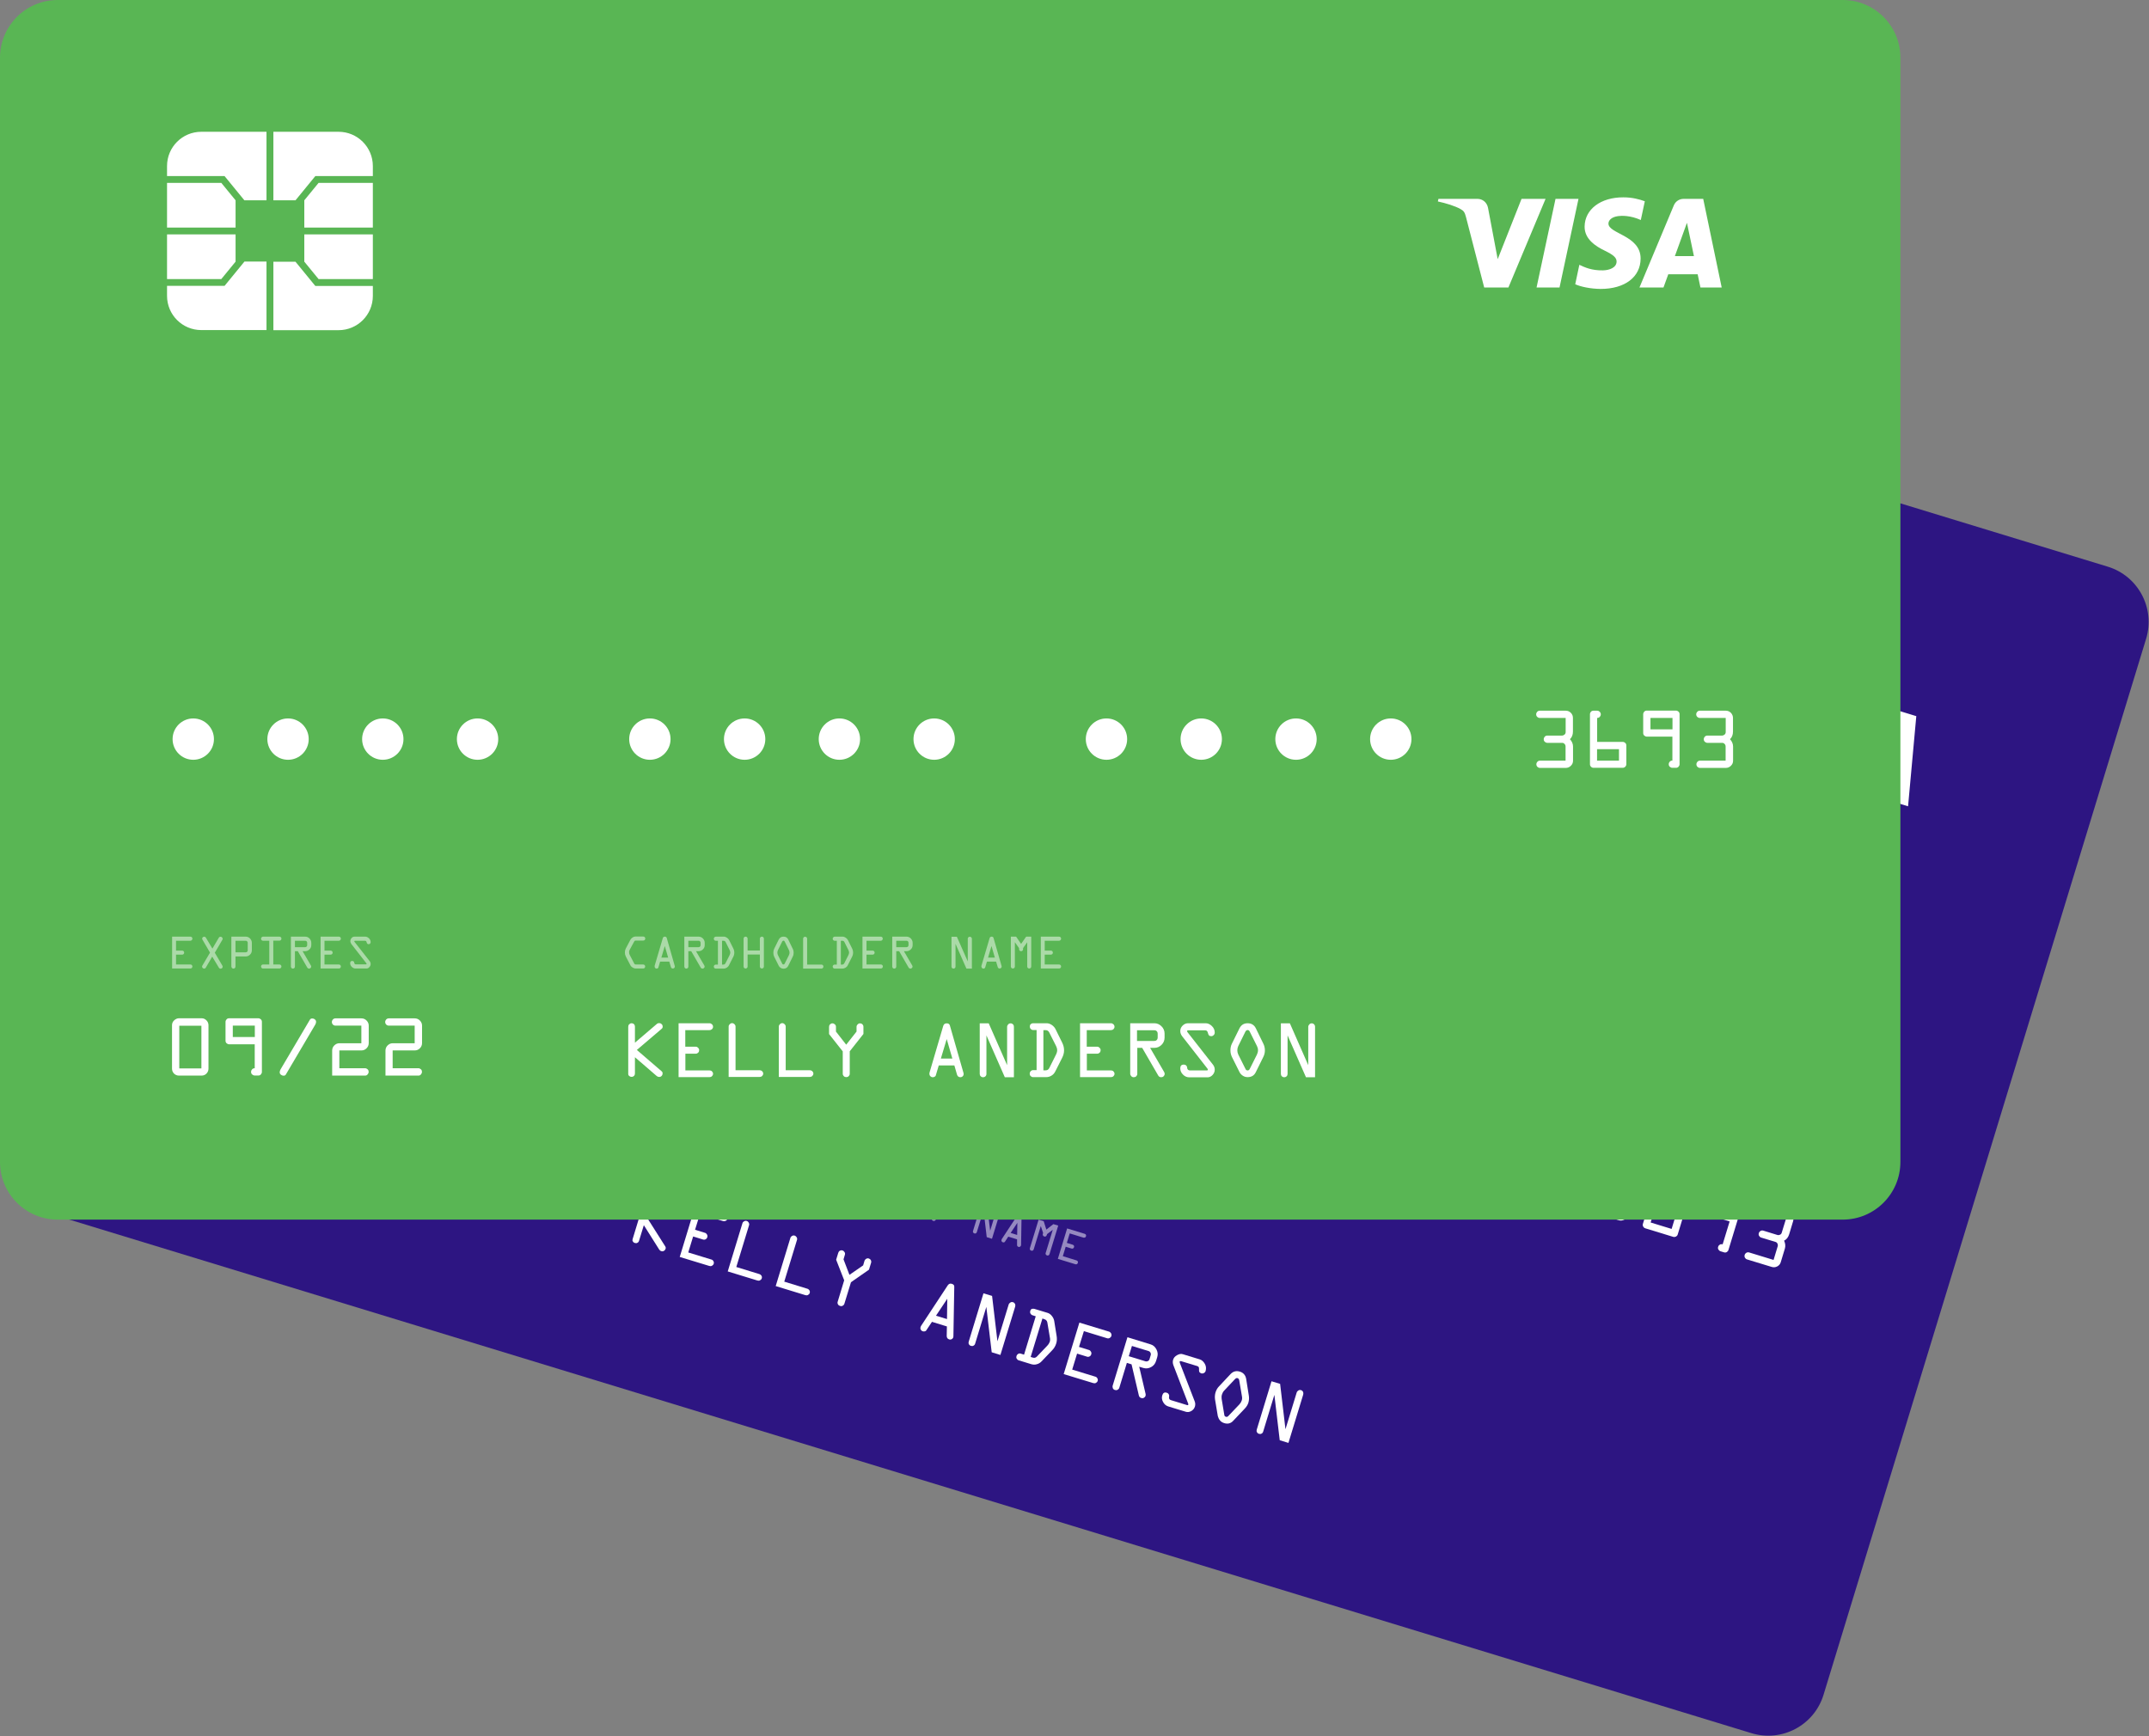 <svg width="2245" height="1814" viewBox="0 0 2245 1814" fill="none" xmlns="http://www.w3.org/2000/svg">
<rect x="0" y="0" width="2245" height="1814" fill="#808080" stroke="none"/>
<path d="M1829.7 1811L46.3 1266.4C14.5 1256.7 -3.5 1223 6.2 1191.1L343.2 87.6C352.9 55.8 386.6 37.8 418.5 47.5L2201.9 592.1C2233.7 601.8 2251.7 635.5 2242 667.4L1905 1770.9C1895.3 1802.7 1861.6 1820.7 1829.7 1811Z" fill="#2D1582"/>
<path d="M594 406L648.2 422.6L661.8 377.9L593.3 357L585 384.3L594 406ZM554.1 374.8L533.2 443.3L598.3 463.2C617.2 469 637.2 458.4 643 439.4L646 429.5L588.5 411.9L576.1 381.7L554.1 374.8ZM595.4 350.2L663.9 371.1L677.5 326.4L623.3 309.8L603.7 323L595.4 350.2ZM496.8 376.4L516.4 363.3L524.7 336L456.2 315.1L442.6 359.8L496.8 376.4ZM477 246.8L473.9 256.8L531.4 274.4L543.8 304.6L565.9 311.3L586.8 242.8L521.7 222.9C502.8 217.3 482.8 227.9 477 246.8ZM526.1 280.2L471.9 263.6L458.3 308.3L526.8 329.2L535.1 301.9L526.1 280.2ZM594.9 320.3L622.1 302.1L679.6 319.7L682.7 309.7C688.5 290.9 677.9 270.8 658.9 265L593.8 245L572.9 313.5L594.9 320.3ZM525.2 366L498 384.1L440.5 366.5L437.5 376.4C431.7 395.3 442.3 415.3 461.3 421.1L526.4 441L547.3 372.5L525.2 366Z" fill="white"/>
<path d="M1874.9 739.8C1870.8 752.5 1880.2 763.2 1887.6 770C1895.2 777 1897.4 780.8 1896.1 784.6C1894.2 790.5 1886.4 791 1879.8 789.1C1868.3 785.8 1862.6 780.5 1858 776.4L1848 794.6C1852.6 798.7 1861.8 803.8 1872 807.1C1896.1 814.5 1915.4 807.4 1921.1 789C1928.3 765.7 1896.3 754.5 1899.7 744.1C1900.8 741 1904.7 738.5 1911.7 739.7C1915.1 740.2 1924.3 742.7 1933.1 750.5L1942.8 733C1937.9 729.3 1931.4 725.2 1922.6 722.5C1899.9 715.4 1880.4 722.6 1874.9 739.8ZM1982.3 742.3C1977.9 741 1973.4 742.4 1970.6 745.8L1911.2 817.4L1935.2 824.7L1944 813L1973.4 822L1972.1 836L1993.3 842.5L2001.9 748.3L1982.3 742.3ZM1978.3 767.3L1975.1 802.7L1956.1 796.9L1978.3 767.3ZM1854.3 703.2L1808.3 786L1831.3 793L1877.3 710.2L1854.3 703.2ZM1820.3 692.9L1778.1 745.9L1784.1 691.7C1784.7 685.6 1781.2 681 1776.3 679.5L1737.3 667.6L1735.9 670C1743.4 674.2 1751.6 679.7 1756.2 684.4C1759 687.2 1759.5 689.2 1759.3 693.8L1756 770.1L1780.2 777.5L1844.4 700.3L1820.3 692.9Z" fill="white"/>
<path d="M348.988 833.796C352.471 822.387 346.046 810.314 334.637 806.831C323.227 803.347 311.155 809.772 307.671 821.182C304.188 832.591 310.613 844.664 322.022 848.147C333.431 851.631 345.504 845.205 348.988 833.796Z" fill="white"/>
<path d="M443.758 862.718C447.241 851.309 440.816 839.236 429.407 835.753C417.998 832.269 405.925 838.694 402.442 850.104C398.958 861.513 405.383 873.586 416.793 877.069C428.202 880.553 440.275 874.127 443.758 862.718Z" fill="white"/>
<path d="M538.433 891.611C541.916 880.202 535.491 868.129 524.082 864.646C512.672 861.162 500.599 867.587 497.116 878.997C493.633 890.406 500.058 902.479 511.467 905.962C522.876 909.445 534.949 903.02 538.433 891.611Z" fill="white"/>
<path d="M633.078 920.6C636.561 909.19 630.136 897.118 618.727 893.634C607.318 890.151 595.245 896.576 591.762 907.985C588.278 919.394 594.703 931.467 606.113 934.951C617.522 938.434 629.595 932.009 633.078 920.6Z" fill="white"/>
<path d="M784.6 988.4C796.529 988.4 806.2 978.729 806.2 966.8C806.2 954.871 796.529 945.2 784.6 945.2C772.671 945.2 763 954.871 763 966.8C763 978.729 772.671 988.4 784.6 988.4Z" fill="white"/>
<path d="M879.3 1017.4C891.229 1017.4 900.9 1007.73 900.9 995.8C900.9 983.871 891.229 974.2 879.3 974.2C867.371 974.2 857.7 983.871 857.7 995.8C857.7 1007.73 867.371 1017.4 879.3 1017.4Z" fill="white"/>
<path d="M974 1046.3C985.929 1046.3 995.6 1036.63 995.6 1024.7C995.6 1012.77 985.929 1003.1 974 1003.1C962.071 1003.1 952.4 1012.77 952.4 1024.7C952.4 1036.63 962.071 1046.3 974 1046.3Z" fill="white"/>
<path d="M1068.6 1075.2C1080.53 1075.2 1090.2 1065.53 1090.2 1053.6C1090.2 1041.67 1080.53 1032 1068.6 1032C1056.67 1032 1047 1041.67 1047 1053.6C1047 1065.53 1056.67 1075.2 1068.6 1075.2Z" fill="white"/>
<path d="M1240.8 1127.7C1252.73 1127.7 1262.4 1118.03 1262.4 1106.1C1262.4 1094.17 1252.73 1084.5 1240.8 1084.5C1228.87 1084.5 1219.2 1094.17 1219.2 1106.1C1219.2 1118.03 1228.87 1127.7 1240.8 1127.7Z" fill="white"/>
<path d="M1335.5 1156.7C1347.43 1156.7 1357.1 1147.03 1357.1 1135.1C1357.1 1123.17 1347.43 1113.5 1335.5 1113.5C1323.57 1113.5 1313.9 1123.17 1313.9 1135.1C1313.9 1147.03 1323.57 1156.7 1335.5 1156.7Z" fill="white"/>
<path d="M1430.2 1185.6C1442.13 1185.6 1451.8 1175.93 1451.8 1164C1451.8 1152.07 1442.13 1142.4 1430.2 1142.4C1418.27 1142.4 1408.6 1152.07 1408.6 1164C1408.6 1175.93 1418.27 1185.6 1430.2 1185.6Z" fill="white"/>
<path d="M1524.8 1214.5C1536.73 1214.5 1546.4 1204.83 1546.4 1192.9C1546.4 1180.97 1536.73 1171.3 1524.8 1171.3C1512.87 1171.3 1503.2 1180.97 1503.2 1192.9C1503.2 1204.83 1512.87 1214.5 1524.8 1214.5Z" fill="white"/>
<path d="M1713.3 1227.3L1709.2 1240.9C1708.2 1244.1 1706.5 1246.3 1703.9 1247.6C1705.2 1250.4 1705.5 1253.2 1704.7 1255.9L1700.4 1270.1C1699.8 1272.1 1698.5 1273.6 1696.7 1274.5C1694.8 1275.5 1692.9 1275.6 1690.9 1275L1665.3 1267.2C1664.2 1266.9 1663.6 1266.3 1663 1265.4C1662.5 1264.5 1662.4 1263.5 1662.7 1262.5C1663 1261.4 1663.6 1260.8 1664.5 1260.2C1665.4 1259.7 1666.4 1259.6 1667.4 1259.9L1692.9 1267.7L1697.2 1253.5C1697.5 1252.4 1697.4 1251.5 1696.9 1250.6C1696.5 1249.6 1695.7 1249.1 1694.6 1248.8L1680.1 1244.4C1679 1244.1 1678.4 1243.5 1677.8 1242.6C1677.2 1241.7 1677.2 1240.7 1677.5 1239.7C1677.8 1238.6 1678.4 1238 1679.3 1237.4C1680.2 1236.9 1681.2 1236.8 1682.2 1237.1L1696.8 1241.6C1697.8 1241.9 1698.7 1241.8 1699.7 1241.3C1700.7 1240.9 1701.2 1240.1 1701.5 1239L1705.8 1225L1680 1217.1C1678.9 1216.8 1678.3 1216.2 1677.7 1215.3C1677.2 1214.4 1677.1 1213.4 1677.4 1212.4C1677.7 1211.3 1678.3 1210.7 1679.2 1210.1C1680.1 1209.6 1681.1 1209.5 1682.1 1209.8L1707.9 1217.7C1709.9 1218.3 1711.4 1219.5 1712.4 1221.4C1713.8 1223.4 1713.9 1225.3 1713.3 1227.3Z" fill="white"/>
<path d="M1736.1 1226.3L1739.7 1227.4C1740.7 1227.7 1741.4 1228.3 1742 1229.2C1742.4 1230.2 1742.6 1231.1 1742.3 1232.1C1742 1233.2 1741.4 1233.8 1740.5 1234.4C1739.6 1234.9 1738.6 1235 1737.6 1234.7L1730.3 1258.6L1755.8 1266.4C1756.8 1266.7 1757.5 1267.3 1758.1 1268.2C1758.6 1269.2 1758.7 1270.1 1758.4 1271.1L1752.7 1289.8C1752.4 1290.9 1751.8 1291.5 1750.9 1292.1C1749.9 1292.5 1749 1292.7 1748 1292.4L1718.9 1283.5C1717.8 1283.2 1717.1 1282.5 1716.6 1281.7C1716.1 1280.7 1716 1279.8 1716.3 1278.8L1731.5 1228.9C1731.8 1227.8 1732.4 1227.2 1733.3 1226.6C1734.1 1226.1 1735 1226 1736.1 1226.3ZM1727.9 1265.9L1724.4 1277.4L1746.3 1284.1L1749.8 1272.6L1727.9 1265.9Z" fill="white"/>
<path d="M1801.1 1308.6L1797.5 1307.5C1796.5 1307.2 1795.8 1306.6 1795.2 1305.7C1794.6 1304.8 1794.6 1303.8 1794.9 1302.8C1795.2 1301.7 1795.8 1301.1 1796.7 1300.5C1797.6 1300 1798.6 1299.9 1799.6 1300.2L1806.9 1276.3L1781.4 1268.5C1780.4 1268.2 1779.7 1267.6 1779.1 1266.7C1778.6 1265.7 1778.5 1264.8 1778.8 1263.8L1784.5 1245.1C1784.8 1244.1 1785.4 1243.4 1786.3 1242.8C1787.3 1242.3 1788.2 1242.2 1789.2 1242.5L1818.3 1251.4C1819.3 1251.7 1820 1252.3 1820.6 1253.2C1821.1 1254.2 1821.2 1255.1 1820.9 1256.1L1805.7 1306C1805.4 1307.1 1804.8 1307.7 1803.9 1308.3C1803 1308.8 1802.1 1308.9 1801.1 1308.6ZM1809.3 1269.1L1812.8 1257.7L1790.8 1251L1787.3 1262.4L1809.3 1269.1Z" fill="white"/>
<path d="M1873.2 1276.1L1869.1 1289.7C1868.1 1292.9 1866.4 1295.1 1863.8 1296.4C1865.1 1299.2 1865.4 1302 1864.6 1304.7L1860.3 1318.9C1859.7 1320.9 1858.4 1322.4 1856.6 1323.3C1854.7 1324.3 1852.8 1324.4 1850.8 1323.8L1825.2 1316C1824.1 1315.7 1823.5 1315.1 1822.9 1314.2C1822.4 1313.3 1822.3 1312.3 1822.6 1311.3C1822.9 1310.2 1823.5 1309.6 1824.4 1309C1825.3 1308.5 1826.3 1308.4 1827.3 1308.7L1852.8 1316.5L1857.1 1302.3C1857.4 1301.2 1857.3 1300.3 1856.8 1299.4C1856.4 1298.4 1855.6 1297.9 1854.5 1297.6L1840 1293.2C1838.9 1292.9 1838.3 1292.3 1837.7 1291.4C1837.1 1290.5 1837.1 1289.5 1837.4 1288.5C1837.7 1287.4 1838.3 1286.8 1839.2 1286.2C1840.1 1285.7 1841.1 1285.6 1842.1 1285.9L1856.7 1290.4C1857.7 1290.7 1858.6 1290.6 1859.6 1290.1C1860.6 1289.7 1861.1 1288.9 1861.4 1287.8L1865.7 1273.8L1839.9 1265.9C1838.8 1265.6 1838.2 1265 1837.6 1264.1C1837.1 1263.2 1837 1262.2 1837.3 1261.2C1837.6 1260.1 1838.2 1259.5 1839.1 1258.9C1840 1258.4 1841 1258.3 1842 1258.6L1867.8 1266.5C1869.8 1267.1 1871.3 1268.3 1872.3 1270.2C1873.6 1272.2 1873.8 1274.1 1873.2 1276.1Z" fill="white"/>
<path d="M206.6 1150.4L219.8 1107.1C220.4 1105.2 221.5 1103.8 223.4 1102.9C225.2 1102 227.1 1101.7 228.9 1102.3L251.5 1109.2C253.4 1109.8 254.7 1110.9 255.7 1112.8C256.6 1114.5 256.8 1116.5 256.2 1118.3L243 1161.6C242.4 1163.5 241.2 1164.9 239.5 1166C237.8 1166.9 235.9 1167.1 233.9 1166.5L211.4 1159.6C209.5 1159 208 1157.8 207 1156.1C206.2 1154.2 206 1152.3 206.6 1150.4ZM236 1159.1L249 1116.4L226.9 1109.7L213.9 1152.4L236 1159.1Z" fill="white"/>
<path d="M290.8 1183.6L287.2 1182.5C286.2 1182.2 285.5 1181.6 284.9 1180.7C284.3 1179.8 284.3 1178.8 284.6 1177.8C284.9 1176.7 285.5 1176.1 286.4 1175.5C287.3 1175 288.3 1174.9 289.3 1175.2L296.6 1151.3L271.1 1143.5C270.1 1143.2 269.4 1142.6 268.8 1141.7C268.3 1140.7 268.2 1139.8 268.5 1138.8L274.2 1120.1C274.5 1119.1 275.1 1118.4 276 1117.8C277 1117.3 277.9 1117.2 278.9 1117.5L308 1126.4C309 1126.7 309.7 1127.3 310.3 1128.2C310.8 1129.2 310.9 1130.1 310.6 1131.1L295.4 1181C295.1 1182.1 294.5 1182.7 293.6 1183.3C292.8 1183.9 291.8 1183.9 290.8 1183.6ZM299 1144.1L302.5 1132.7L280.5 1126L277 1137.4L299 1144.1Z" fill="white"/>
<path d="M363.1 1150.1L318.5 1191C317.8 1191.6 317 1191.8 315.9 1191.5C314.9 1191.2 314.2 1190.7 313.5 1189.7C312.8 1188.8 312.7 1187.9 313 1186.8C313.3 1185.9 313.8 1185.1 314.7 1184.2L359.2 1143.4C359.9 1142.8 360.8 1142.6 361.8 1143C362.8 1143.3 363.5 1143.8 364.1 1144.7C364.8 1145.5 364.9 1146.5 364.6 1147.5C364.5 1148.5 364 1149.4 363.1 1150.1Z" fill="white"/>
<path d="M397.4 1216.2L364.5 1206.2L372.1 1181.2C372.7 1179.2 373.9 1177.7 375.8 1176.7C377.7 1175.7 379.6 1175.5 381.5 1176L403.5 1182.7L408.9 1165.1L383.1 1157.2C382 1156.9 381.3 1156.2 380.8 1155.4C380.3 1154.6 380.2 1153.5 380.5 1152.5C380.8 1151.4 381.4 1150.8 382.3 1150.2C383.2 1149.7 384.2 1149.6 385.2 1149.9L411 1157.8C413 1158.4 414.5 1159.6 415.5 1161.5C416.5 1163.4 416.7 1165.3 416.2 1167.2L410.8 1184.8C410.2 1186.8 408.9 1188.3 407 1189.3C405.1 1190.3 403.2 1190.4 401.2 1189.8L379.2 1183.1L373.8 1200.9L399.4 1208.7C400.4 1209 401.1 1209.6 401.7 1210.5C402.3 1211.4 402.3 1212.4 402 1213.4C401.7 1214.5 401.1 1215.1 400.2 1215.7C399.3 1216.5 398.3 1216.5 397.4 1216.2Z" fill="white"/>
<path d="M450.7 1232.5L417.8 1222.5L425.4 1197.5C426 1195.5 427.2 1194 429.1 1193C431 1192 432.9 1191.8 434.8 1192.3L456.8 1199L462.2 1181.4L436.4 1173.5C435.3 1173.2 434.6 1172.5 434.1 1171.7C433.6 1170.8 433.5 1169.8 433.8 1168.8C434.1 1167.8 434.7 1167.1 435.6 1166.5C436.5 1166 437.5 1165.9 438.5 1166.2L464.3 1174.1C466.3 1174.7 467.8 1175.9 468.8 1177.8C469.8 1179.7 470 1181.6 469.5 1183.5L464.1 1201.1C463.5 1203.1 462.2 1204.6 460.3 1205.6C458.4 1206.6 456.5 1206.7 454.5 1206.1L432.5 1199.4L427.1 1217.2L452.7 1225C453.7 1225.3 454.4 1225.9 455 1226.8C455.6 1227.7 455.6 1228.7 455.3 1229.7C455 1230.7 454.4 1231.4 453.5 1232C452.6 1232.8 451.6 1232.8 450.7 1232.5Z" fill="white"/>
<path d="M660.9 1294.7L675.2 1247.7C675.5 1246.7 676 1246 676.9 1245.5C677.8 1245 678.7 1244.9 679.6 1245.2C680.6 1245.5 681.2 1246 681.7 1246.9C682.2 1247.8 682.2 1248.6 681.9 1249.6L677 1265.7L704.5 1253.7C705.5 1253.3 706.4 1253.2 707.3 1253.6C708.3 1253.9 708.9 1254.5 709.4 1255.4C709.9 1256.3 709.9 1257.2 709.6 1258.1C709.3 1259.1 708.7 1259.7 707.8 1260L676.7 1273.5L695 1302.4C695.5 1303.2 695.6 1304.1 695.3 1304.9C695 1305.8 694.5 1306.5 693.6 1307C692.7 1307.6 691.8 1307.6 690.8 1307.3C689.8 1307 689.2 1306.5 688.6 1305.6L672.6 1280.2L667.6 1296.5C667.3 1297.5 666.8 1298.1 665.9 1298.6C665 1299.1 664.2 1299.1 663.2 1298.8C662.2 1298.5 661.6 1298 661.1 1297.1C660.6 1296.5 660.6 1295.7 660.9 1294.7Z" fill="white"/>
<path d="M755.3 1275.9L731.2 1268.5L726.1 1285L736.5 1288.2C737.5 1288.5 738.1 1289.1 738.6 1290C739.1 1290.9 739.2 1291.8 738.9 1292.7C738.6 1293.7 738.1 1294.4 737.2 1294.9C736.3 1295.4 735.4 1295.5 734.5 1295.2L724.1 1292L719 1308.7L743.2 1316.1C744.2 1316.4 744.8 1316.9 745.3 1317.8C745.8 1318.7 745.9 1319.6 745.6 1320.5C745.3 1321.4 744.7 1322.1 743.8 1322.6C742.9 1323.1 742 1323.1 741 1322.8L710.1 1313.4L726.5 1259.6L757.4 1269C758.4 1269.3 759 1269.9 759.6 1270.8C760.1 1271.7 760.2 1272.7 759.9 1273.6C759.6 1274.6 759 1275.2 758.1 1275.7C757.1 1276.1 756.2 1276.1 755.3 1275.9Z" fill="white"/>
<path d="M760.2 1328.7L775.6 1278.2C775.9 1277.2 776.5 1276.6 777.4 1276.1C778.3 1275.6 779.2 1275.5 780.1 1275.8C781.1 1276.1 781.7 1276.7 782.2 1277.6C782.7 1278.5 782.8 1279.4 782.5 1280.3L769.2 1323.9L793.3 1331.3C794.3 1331.6 794.9 1332.1 795.5 1333C796 1333.9 796.1 1334.8 795.8 1335.7C795.5 1336.7 794.9 1337.3 794 1337.8C793.1 1338.3 792.2 1338.3 791.2 1338L760.2 1328.5V1328.7Z" fill="white"/>
<path d="M810.3 1344L825.7 1293.5C826 1292.5 826.6 1291.9 827.5 1291.4C828.4 1290.9 829.3 1290.8 830.2 1291.1C831.1 1291.4 831.8 1292 832.3 1292.9C832.8 1293.8 832.9 1294.7 832.6 1295.6L819.3 1339.2L843.4 1346.6C844.4 1346.9 845 1347.4 845.6 1348.3C846.1 1349.2 846.2 1350.1 845.9 1351C845.6 1352 845 1352.6 844.1 1353.1C843.2 1353.6 842.3 1353.6 841.3 1353.3L810.3 1343.8V1344Z" fill="white"/>
<path d="M889 1339.8L882.1 1362.3C881.8 1363.3 881.2 1363.9 880.3 1364.4C879.4 1364.9 878.6 1364.9 877.6 1364.6C876.6 1364.3 875.9 1363.8 875.4 1362.9C874.9 1362 874.8 1361.1 875.1 1360.2L881.9 1337.8L873.5 1316.3L875.7 1309.1C876 1308.1 876.5 1307.4 877.4 1306.9C878.3 1306.4 879.2 1306.3 880.1 1306.6C881.1 1306.9 881.7 1307.5 882.3 1308.4C882.9 1309.3 882.9 1310.3 882.6 1311.2L881.2 1315.9L887.4 1332.1L901.7 1322.2L903.1 1317.5C903.4 1316.5 904 1315.9 904.9 1315.3C905.8 1314.8 906.7 1314.7 907.6 1315C908.5 1315.3 909.2 1315.8 909.7 1316.7C910.2 1317.6 910.3 1318.5 910 1319.5L907.8 1326.7L889 1339.8Z" fill="white"/>
<path d="M962.3 1385.3L990.2 1342.9C991.3 1341.4 992.7 1340.9 994.4 1341.5C996.1 1342 997 1343 996.9 1344.6L996 1396.1C996 1396.5 996 1396.8 995.9 1397.2C995.6 1398.2 995.1 1398.8 994.2 1399.3C993.3 1399.8 992.5 1399.8 991.7 1399.6C989.9 1399 989.1 1397.9 989 1396.1L989.2 1386L973.6 1381.2L967.6 1390.2C967.4 1390.6 967 1390.9 966.2 1391.1C965.5 1391.3 964.8 1391.3 964.1 1391.1C963 1390.8 962.4 1390.2 961.9 1389.3C961.4 1388.4 961.4 1387.5 961.7 1386.5C961.9 1386.1 962.1 1385.6 962.3 1385.3ZM989.6 1357.1L977.8 1374.8L989.3 1378.3L989.6 1357.1Z" fill="white"/>
<path d="M1060.5 1365.4L1045.1 1415.8L1036 1413L1030.4 1365.6L1018.7 1404C1018.4 1405 1017.9 1405.6 1017 1406.1C1016.1 1406.6 1015.3 1406.6 1014.3 1406.3C1013.3 1406 1012.7 1405.5 1012.2 1404.6C1011.7 1403.7 1011.7 1402.9 1012 1401.9L1027.4 1351.4L1036.4 1354.1L1042 1401.5L1053.7 1363.2C1054 1362.2 1054.6 1361.6 1055.5 1361C1056.4 1360.4 1057.4 1360.4 1058.3 1360.7C1059.3 1361 1059.9 1361.6 1060.4 1362.5C1060.8 1363.5 1060.8 1364.3 1060.5 1365.4Z" fill="white"/>
<path d="M1080.8 1367.7L1094.3 1371.8C1096 1372.3 1097.6 1373.4 1098.9 1375.1C1100.2 1376.7 1101 1378.5 1101.3 1380.2L1103.8 1395.8C1104.3 1398.7 1104.2 1401.5 1103.3 1404.1C1102.5 1406.6 1101.1 1409 1099 1411.1L1088.1 1422.5C1086.7 1424 1085 1425 1083.1 1425.5C1081.2 1426.1 1079.2 1426 1077.2 1425.4L1064.2 1421.4C1063.2 1421.1 1062.6 1420.5 1062.1 1419.6C1061.6 1418.7 1061.6 1417.9 1061.9 1416.9C1062.2 1415.9 1062.7 1415.3 1063.6 1414.7C1064.5 1414.2 1065.4 1414.1 1066.3 1414.4L1069.8 1415.5L1082 1375.4L1078.6 1374.3C1077.6 1374 1077 1373.4 1076.5 1372.5C1076 1371.6 1076 1370.7 1076.3 1369.7C1076.6 1368.7 1077.1 1368.1 1078 1367.6C1078.9 1367.6 1079.9 1367.4 1080.8 1367.7ZM1089 1377.7L1076.7 1417.9L1079.1 1418.6C1080.6 1419.1 1082 1418.7 1083.2 1417.5L1094 1406.2C1095.4 1404.7 1096.2 1403.3 1096.6 1402.2C1097.1 1400.7 1097.1 1399.2 1096.8 1397.7L1094.1 1381.7C1093.7 1380.1 1092.8 1379 1091.2 1378.5L1089 1377.7Z" fill="white"/>
<path d="M1156.4 1398.3L1132.3 1390.9L1127.2 1407.4L1137.6 1410.6C1138.6 1410.9 1139.2 1411.5 1139.7 1412.4C1140.2 1413.3 1140.3 1414.2 1140 1415.1C1139.7 1416.1 1139.2 1416.8 1138.3 1417.3C1137.4 1417.8 1136.5 1417.9 1135.6 1417.6L1125.2 1414.4L1120.1 1431.1L1144.3 1438.5C1145.3 1438.8 1145.9 1439.3 1146.4 1440.2C1146.9 1441.1 1147 1442 1146.7 1442.9C1146.4 1443.9 1145.8 1444.5 1144.9 1445C1144 1445.5 1143.1 1445.5 1142.1 1445.2L1111.2 1435.8L1127.6 1382L1158.5 1391.4C1159.5 1391.7 1160.1 1392.3 1160.7 1393.2C1161.2 1394.1 1161.3 1395.1 1161 1396C1160.7 1396.9 1160.1 1397.6 1159.2 1398.1C1158.3 1398.6 1157.3 1398.6 1156.4 1398.3Z" fill="white"/>
<path d="M1162.4 1447.8L1177.8 1397.3L1201.9 1404.7C1204.7 1405.5 1206.7 1407.3 1208.1 1410C1209.5 1412.7 1209.8 1415.3 1208.9 1418.2L1207.7 1422.1C1206.8 1425 1205.1 1427.1 1202.5 1428.5C1199.9 1429.9 1197.2 1430.2 1194.4 1429.4L1190.1 1428.1L1196.7 1456.2C1197 1457 1196.9 1457.8 1196.7 1458.5C1196.4 1459.5 1195.8 1460.1 1194.9 1460.6C1194 1461.1 1193.1 1461.1 1192.2 1460.8C1190.9 1460.4 1190 1459.5 1189.7 1458L1182.1 1425.6L1177.2 1424.1L1169.3 1450.1C1169 1451.1 1168.4 1451.7 1167.5 1452.2C1166.6 1452.7 1165.7 1452.7 1164.7 1452.4C1163.7 1452.1 1163.1 1451.6 1162.6 1450.7C1162.3 1449.8 1162.1 1448.8 1162.4 1447.8ZM1179.2 1417.1L1196.5 1422.4C1197.5 1422.7 1198.3 1422.6 1199.2 1422.2C1200.1 1421.7 1200.6 1421.1 1200.9 1420.1L1202.1 1416.1C1202.4 1415.1 1202.3 1414.3 1201.9 1413.4C1201.4 1412.5 1200.8 1412 1199.8 1411.7L1182.5 1406.4L1179.2 1417.1Z" fill="white"/>
<path d="M1235.6 1415L1253.3 1420.4C1255.5 1421.1 1257.2 1422.6 1258.6 1425C1260 1427.4 1260.2 1429.9 1259.5 1432.5C1259.2 1433.5 1258.6 1434.2 1257.7 1434.7C1256.8 1435.2 1255.9 1435.3 1255.1 1435.1C1254 1434.7 1253.3 1434.2 1252.9 1433.6C1252.6 1432.9 1252.5 1431.8 1252.6 1430.3C1252.7 1428.7 1252 1427.8 1250.7 1427.4L1233.9 1422.3C1233.1 1422.1 1232.6 1422.2 1232.4 1422.7C1232.3 1423 1232.4 1423.4 1232.5 1424L1248 1464.1C1248.8 1466 1248.8 1467.9 1248.3 1469.7C1247.7 1471.7 1246.4 1473.3 1244.5 1474.4C1242.6 1475.5 1240.6 1475.7 1238.9 1475.2L1220.5 1469.6C1218.1 1468.9 1216.2 1467.2 1215 1464.9C1213.7 1462.5 1213.5 1460.2 1214.2 1458C1215 1455.4 1216.5 1454.5 1218.9 1455.3C1219.9 1455.6 1220.5 1456.1 1221 1457C1221.5 1457.9 1221.5 1458.7 1221.3 1459.6C1221.1 1460.4 1221.2 1461 1221.5 1461.7C1221.8 1462.3 1222.4 1462.8 1223.2 1463L1240.1 1468.2C1240.9 1468.4 1241.2 1468.2 1241.4 1467.7C1241.5 1467.4 1241.4 1467 1241.2 1466.5L1225.8 1426.5C1225.1 1424.6 1225 1422.7 1225.5 1420.9C1226.1 1418.8 1227.5 1417.2 1229.5 1416.1C1231.5 1415 1233.5 1414.3 1235.6 1415Z" fill="white"/>
<path d="M1301.8 1440.6L1304.6 1458.2C1305 1460.6 1304.9 1463 1304.2 1465.5C1303.5 1467.9 1302.2 1469.9 1300.5 1471.7L1288.4 1484.5C1285.8 1487.4 1282.6 1488.2 1278.8 1487C1277 1486.4 1275.5 1485.5 1274.4 1484.1C1273.3 1482.7 1272.6 1481.2 1272.2 1479.6L1269.3 1462.2C1269 1459.9 1269.1 1457.5 1269.8 1455C1270.6 1452.5 1271.7 1450.4 1273.4 1448.7L1285.6 1435.7C1288.3 1432.9 1291.5 1432.1 1295.2 1433.2C1298.9 1434.3 1301.1 1436.9 1301.8 1440.6ZM1290.3 1440.9L1278.8 1453.1C1277.7 1454.3 1277 1455.7 1276.6 1457C1276.1 1458.5 1276 1460 1276.2 1461.6L1279 1478.4C1279.1 1479.4 1279.6 1480.1 1280.7 1480.4C1281.6 1480.7 1282.4 1480.4 1283.1 1479.7L1294.8 1467.4C1295.9 1466.2 1296.7 1464.9 1297.2 1463.4C1297.7 1461.9 1297.7 1460.4 1297.4 1458.9L1294.6 1442.4C1294.4 1441.2 1293.9 1440.4 1293 1440.1C1292.1 1439.7 1291.2 1440 1290.3 1440.9Z" fill="white"/>
<path d="M1361.4 1457.3L1346 1507.7L1336.9 1504.9L1331.3 1457.5L1319.6 1495.9C1319.3 1496.9 1318.8 1497.5 1317.9 1498C1317 1498.5 1316.2 1498.5 1315.2 1498.2C1314.2 1497.9 1313.6 1497.4 1313.1 1496.5C1312.6 1495.6 1312.6 1494.8 1312.9 1493.8L1328.3 1443.3L1337.3 1446L1342.9 1493.4L1354.6 1455.1C1354.9 1454.1 1355.5 1453.5 1356.4 1452.9C1357.3 1452.3 1358.3 1452.3 1359.2 1452.6C1360.2 1452.9 1360.8 1453.5 1361.3 1454.4C1361.6 1455.3 1361.7 1456.2 1361.4 1457.3Z" fill="white"/>
<g opacity="0.7">
<path opacity="0.7" d="M263.9 1028.2L249.6 1023.8L246.6 1033.7L252.7 1035.6C253.3 1035.8 253.7 1036.1 254 1036.6C254.3 1037.1 254.3 1037.6 254.1 1038.2C253.9 1038.8 253.6 1039.2 253.1 1039.5C252.6 1039.8 252.1 1039.8 251.5 1039.6L245.4 1037.7L242.4 1047.6L256.7 1052C257.3 1052.2 257.7 1052.5 258 1053C258.3 1053.5 258.3 1054 258.1 1054.6C257.9 1055.2 257.6 1055.6 257.1 1055.9C256.6 1056.2 256.1 1056.2 255.5 1056L237.2 1050.4L246.9 1018.6L265.2 1024.2C265.8 1024.4 266.2 1024.7 266.5 1025.2C266.8 1025.7 266.8 1026.2 266.6 1026.8C266.4 1027.4 266.1 1027.8 265.6 1028.1C265 1028.3 264.5 1028.3 263.9 1028.2Z" fill="white"/>
<path opacity="0.7" d="M280.9 1050.7L271.1 1059.7C270.5 1060.3 269.9 1060.4 269.1 1060.1C268.5 1059.9 268.1 1059.6 267.9 1059C267.6 1058.5 267.6 1058 267.7 1057.5C267.8 1057.1 268 1056.8 268.4 1056.5L280 1046L276.5 1031.1C276.4 1030.5 276.3 1030 276.4 1029.6C276.5 1029.1 276.9 1028.7 277.4 1028.4C277.9 1028.1 278.4 1028.1 279 1028.3C279.8 1028.5 280.3 1029 280.4 1029.8L283.6 1042.7L293.3 1033.8C293.9 1033.2 294.5 1033.1 295.3 1033.4C295.9 1033.6 296.3 1033.9 296.6 1034.4C296.9 1034.9 297 1035.5 296.8 1036C296.7 1036.4 296.5 1036.7 296.2 1037L284.7 1047.6L288.3 1062.8C288.4 1063.1 288.4 1063.6 288.3 1063.9C288.1 1064.5 287.8 1064.9 287.3 1065.2C286.8 1065.5 286.3 1065.5 285.7 1065.3C284.9 1065.1 284.4 1064.6 284.3 1063.8L280.9 1050.7Z" fill="white"/>
<path opacity="0.7" d="M297.1 1066.4L306.2 1036.6L320.5 1041C322.1 1041.5 323.4 1042.5 324.2 1044.1C325 1045.7 325.2 1047.3 324.7 1049L322.4 1056.6C321.9 1058.2 320.9 1059.5 319.3 1060.3C317.8 1061.1 316.2 1061.3 314.4 1060.8L304.2 1057.7L301.1 1067.8C300.9 1068.4 300.6 1068.8 300.1 1069.1C299.6 1069.4 299.1 1069.4 298.5 1069.2C297.9 1069 297.5 1068.7 297.2 1068.2C297 1067.5 296.9 1067 297.1 1066.4ZM305.5 1053.5L315.7 1056.6C316.3 1056.8 316.8 1056.7 317.3 1056.5C317.8 1056.2 318.1 1055.8 318.3 1055.2L320.6 1047.6C320.8 1047 320.7 1046.5 320.5 1046C320.2 1045.5 319.8 1045.2 319.2 1045L309 1041.9L305.5 1053.5Z" fill="white"/>
<path opacity="0.7" d="M337.8 1046.2L354.2 1051.2C354.8 1051.4 355.1 1051.7 355.5 1052.2C355.9 1052.7 355.8 1053.2 355.6 1053.8C355.4 1054.4 355.1 1054.8 354.6 1055.1C354.1 1055.4 353.6 1055.4 353 1055.2L346.9 1053.3L339.6 1077.1L345.7 1079C346.3 1079.2 346.7 1079.5 347 1080C347.3 1080.5 347.3 1081 347.1 1081.6C346.9 1082.2 346.6 1082.6 346.1 1082.9C345.6 1083.2 345.1 1083.2 344.5 1083L328.1 1078C327.5 1077.8 327.1 1077.5 326.8 1077C326.5 1076.5 326.5 1076 326.7 1075.4C326.9 1074.8 327.2 1074.4 327.7 1074.1C328.2 1073.8 328.7 1073.8 329.3 1074L335.5 1075.9L342.7 1052.2L336.5 1050.3C335.9 1050.1 335.5 1049.8 335.2 1049.3C334.9 1048.8 334.9 1048.3 335.1 1047.7C335.3 1047.1 335.6 1046.7 336.1 1046.4C336.7 1046.1 337.3 1046.1 337.8 1046.2Z" fill="white"/>
<path opacity="0.7" d="M356.5 1084.6L365.6 1054.8L379.9 1059.2C381.5 1059.7 382.8 1060.7 383.6 1062.3C384.4 1063.9 384.6 1065.5 384.1 1067.2L383.4 1069.5C382.9 1071.2 381.9 1072.5 380.3 1073.2C378.8 1074 377.2 1074.2 375.4 1073.7L372.8 1072.9L376.7 1089.6C376.9 1090.1 376.8 1090.6 376.7 1091C376.5 1091.6 376.2 1092 375.6 1092.2C375.1 1092.5 374.6 1092.5 374 1092.3C373.2 1092.1 372.7 1091.5 372.5 1090.7L368 1071.5L365.1 1070.6L360.4 1086C360.2 1086.6 359.9 1087 359.4 1087.3C358.9 1087.6 358.4 1087.6 357.8 1087.4C357.2 1087.2 356.8 1086.9 356.5 1086.4C356.4 1085.7 356.4 1085.1 356.5 1084.6ZM366.5 1066.5L376.7 1069.6C377.3 1069.8 377.8 1069.7 378.3 1069.5C378.8 1069.2 379.1 1068.8 379.3 1068.2L380 1065.8C380.2 1065.2 380.1 1064.7 379.9 1064.2C379.7 1063.7 379.2 1063.4 378.6 1063.2L368.4 1060.1L366.5 1066.5Z" fill="white"/>
<path opacity="0.7" d="M412.2 1073.4L397.9 1069L394.9 1078.9L401 1080.8C401.6 1081 402 1081.3 402.3 1081.8C402.6 1082.3 402.6 1082.8 402.4 1083.4C402.2 1084 401.9 1084.4 401.4 1084.7C400.9 1085 400.4 1085 399.8 1084.8L393.7 1082.9L390.7 1092.8L405 1097.2C405.6 1097.4 406 1097.7 406.3 1098.2C406.6 1098.7 406.6 1099.2 406.4 1099.8C406.2 1100.4 405.9 1100.8 405.4 1101.1C404.9 1101.4 404.4 1101.4 403.8 1101.2L385.5 1095.6L395.2 1063.8L413.5 1069.4C414.1 1069.6 414.5 1069.9 414.8 1070.4C415.1 1070.9 415.1 1071.4 414.9 1072C414.7 1072.6 414.4 1073 413.9 1073.3C413.3 1073.6 412.8 1073.6 412.2 1073.4Z" fill="white"/>
<path opacity="0.7" d="M429.5 1074.2L440 1077.4C441.2 1077.8 442.3 1078.7 443.1 1080.1C443.9 1081.5 444.1 1083 443.6 1084.5C443.4 1085.1 443.1 1085.5 442.6 1085.8C442.1 1086.1 441.6 1086.1 441.1 1086C440.4 1085.8 440 1085.5 439.8 1085.1C439.6 1084.7 439.6 1084.1 439.6 1083.1C439.7 1082.2 439.2 1081.6 438.4 1081.4L428.5 1078.4C428 1078.3 427.7 1078.4 427.6 1078.6C427.5 1078.8 427.6 1079 427.7 1079.4L436.9 1103.1C437.4 1104.3 437.4 1105.3 437 1106.4C436.6 1107.6 435.8 1108.5 434.7 1109.1C433.5 1109.8 432.5 1109.9 431.4 1109.6L420.5 1106.3C419.1 1105.9 418 1104.9 417.3 1103.5C416.6 1102.1 416.4 1100.7 416.8 1099.4C417.3 1097.9 418.2 1097.3 419.6 1097.7C420.2 1097.9 420.6 1098.2 420.9 1098.7C421.2 1099.2 421.2 1099.7 421.1 1100.2C421 1100.7 421.1 1101 421.3 1101.4C421.5 1101.8 421.8 1102.1 422.3 1102.2L432.3 1105.3C432.8 1105.4 433 1105.3 433.1 1105C433.2 1104.8 433.1 1104.6 433 1104.2L423.9 1080.5C423.5 1079.3 423.4 1078.3 423.8 1077.2C424.2 1076 425 1075.1 426.1 1074.4C427.2 1073.8 428.2 1073.8 429.5 1074.2Z" fill="white"/>
</g>
<g opacity="0.7">
<path opacity="0.7" d="M701.9 1187.8L709.2 1190C709.8 1190.2 710.2 1190.5 710.5 1191C710.8 1191.5 710.8 1192 710.6 1192.6C710.4 1193.2 710.1 1193.6 709.6 1193.9C709.1 1194.2 708.6 1194.2 708 1194L700.4 1191.7C699.4 1191.4 698.6 1190.8 697.7 1189.8C696.8 1188.8 696.4 1188 696.2 1187.1L694.3 1176.7C694 1175.2 694.1 1173.8 694.6 1172.4C695.1 1170.9 695.7 1169.7 696.7 1168.7L704.1 1161.2C704.8 1160.5 705.7 1160 706.9 1159.6C708.1 1159.2 709 1159.2 710 1159.5L717.9 1161.9C718.5 1162.1 718.9 1162.4 719.2 1162.9C719.5 1163.4 719.5 1163.9 719.3 1164.5C719.1 1165.1 718.8 1165.5 718.3 1165.8C717.8 1166.1 717.3 1166.1 716.7 1165.9L709 1163.6C708.3 1163.4 707.7 1163.6 707.1 1164.3L700.1 1171.2C699.5 1171.8 699.1 1172.5 698.9 1173.3C698.6 1174.3 698.5 1175.2 698.7 1176L700.5 1185.5C700.4 1187 701 1187.6 701.9 1187.8Z" fill="white"/>
<path opacity="0.7" d="M720.2 1194.8L736.7 1169.7C737.3 1168.8 738.1 1168.5 739.2 1168.8C740.2 1169.1 740.7 1169.7 740.7 1170.6L740.2 1201.1C740.2 1201.3 740.2 1201.5 740.1 1201.7C739.9 1202.3 739.6 1202.7 739.1 1203C738.6 1203.3 738.1 1203.3 737.6 1203.2C736.5 1202.9 736 1202.2 736 1201.2V1195.3L726.8 1192.5L723.3 1197.8C723.2 1198.1 722.9 1198.2 722.5 1198.4C722.1 1198.6 721.6 1198.5 721.2 1198.4C720.6 1198.2 720.2 1197.9 719.9 1197.4C719.6 1196.9 719.6 1196.4 719.8 1195.8C720 1195.2 720.1 1195.1 720.2 1194.8ZM736.4 1178.2L729.4 1188.7L736.2 1190.8L736.4 1178.2Z" fill="white"/>
<path opacity="0.7" d="M749.6 1204.6L758.7 1174.8L773 1179.2C774.6 1179.7 775.9 1180.7 776.7 1182.3C777.5 1183.9 777.7 1185.5 777.2 1187.2L776.5 1189.5C776 1191.2 775 1192.5 773.4 1193.2C771.9 1194 770.3 1194.2 768.5 1193.7L765.9 1192.9L769.8 1209.6C770 1210.1 769.9 1210.6 769.8 1211C769.6 1211.6 769.3 1212 768.7 1212.2C768.2 1212.5 767.7 1212.5 767.1 1212.3C766.3 1212.1 765.8 1211.5 765.6 1210.7L761.1 1191.5L758.2 1190.6L753.5 1206C753.3 1206.6 753 1207 752.5 1207.3C752 1207.6 751.5 1207.6 750.9 1207.4C750.3 1207.2 749.9 1206.9 749.6 1206.4C749.5 1205.7 749.5 1205.2 749.6 1204.6ZM759.5 1186.5L769.7 1189.6C770.3 1189.8 770.8 1189.7 771.3 1189.5C771.8 1189.3 772.1 1188.8 772.3 1188.2L773 1185.8C773.2 1185.2 773.1 1184.7 772.9 1184.2C772.7 1183.7 772.2 1183.4 771.6 1183.2L761.4 1180.1L759.5 1186.5Z" fill="white"/>
<path opacity="0.7" d="M790.3 1184.4L798.2 1186.8C799.3 1187.1 800.1 1187.8 800.9 1188.8C801.7 1189.8 802.2 1190.8 802.4 1191.9L804 1201.2C804.3 1202.9 804.2 1204.5 803.7 1206.1C803.3 1207.5 802.4 1208.9 801.1 1210.2L794.7 1216.9C793.9 1217.8 792.9 1218.3 791.7 1218.7C790.6 1219 789.4 1219 788.2 1218.7L780.5 1216.3C779.9 1216.1 779.5 1215.8 779.2 1215.3C778.9 1214.8 778.9 1214.3 779.1 1213.7C779.3 1213.1 779.6 1212.7 780.1 1212.4C780.6 1212.1 781.1 1212.1 781.7 1212.3L783.8 1212.9L791.1 1189.1L789 1188.5C788.4 1188.3 788 1188 787.7 1187.5C787.4 1187 787.4 1186.5 787.6 1185.9C787.8 1185.3 788.1 1184.9 788.6 1184.6C789.2 1184.3 789.7 1184.2 790.3 1184.4ZM795.2 1190.4L787.9 1214.2L789.3 1214.6C790.2 1214.9 791 1214.6 791.7 1213.9L798.1 1207.2C798.9 1206.3 799.4 1205.5 799.7 1204.9C800 1204 800 1203.1 799.9 1202.2L798.3 1192.7C798.1 1191.7 797.5 1191.1 796.6 1190.8L795.2 1190.4Z" fill="white"/>
<path opacity="0.7" d="M808.8 1222.7L817.3 1194.9C817.5 1194.3 817.8 1193.9 818.3 1193.6C818.8 1193.3 819.3 1193.3 819.9 1193.5C820.5 1193.7 820.9 1194 821.2 1194.5C821.5 1195 821.5 1195.5 821.3 1196.1L817.7 1208L829.9 1211.7L833.5 1199.8C833.7 1199.2 834 1198.8 834.5 1198.5C835 1198.2 835.5 1198.2 836.1 1198.4C836.7 1198.6 837.1 1198.9 837.4 1199.4C837.7 1199.9 837.7 1200.4 837.5 1201L829 1228.8C828.8 1229.4 828.5 1229.8 828 1230.1C827.5 1230.4 827 1230.4 826.4 1230.2C825.8 1230 825.4 1229.7 825.1 1229.2C824.8 1228.7 824.8 1228.2 825 1227.6L828.7 1215.6L816.5 1211.9L812.8 1223.9C812.6 1224.5 812.3 1224.9 811.8 1225.2C811.3 1225.5 810.8 1225.5 810.2 1225.3C809.6 1225.1 809.2 1224.8 808.9 1224.3C808.7 1223.8 808.7 1223.2 808.8 1222.7Z" fill="white"/>
<path opacity="0.7" d="M861.7 1209.4L863.3 1219.8C863.6 1221.2 863.5 1222.7 863 1224.1C862.5 1225.5 861.9 1226.8 860.8 1227.8L853.7 1235.4C852.1 1237.1 850.2 1237.6 848 1236.9C846.9 1236.6 846.1 1236 845.4 1235.2C844.7 1234.4 844.2 1233.5 844.1 1232.5L842.3 1222.1C842.1 1220.8 842.2 1219.4 842.7 1217.8C843.2 1216.3 843.9 1215 844.8 1214L852.1 1206.3C853.8 1204.6 855.6 1204.1 857.8 1204.8C860.1 1205.7 861.4 1207.1 861.7 1209.4ZM855 1209.6L848.2 1216.8C847.6 1217.5 847.1 1218.3 846.9 1219.1C846.6 1220 846.6 1220.9 846.7 1221.8L848.4 1231.7C848.4 1232.3 848.8 1232.7 849.4 1232.8C849.9 1232.9 850.3 1232.8 850.8 1232.4L857.7 1225.1C858.3 1224.4 858.8 1223.6 859 1222.8C859.3 1221.9 859.3 1221 859.2 1220.1L857.6 1210.3C857.5 1209.5 857.2 1209.1 856.6 1209C856 1208.9 855.4 1209.1 855 1209.6Z" fill="white"/>
<path opacity="0.7" d="M867.7 1242.9L876.8 1213.1C877 1212.5 877.3 1212.1 877.8 1211.8C878.3 1211.5 878.8 1211.5 879.4 1211.7C880 1211.9 880.4 1212.2 880.7 1212.7C881 1213.2 881 1213.7 880.8 1214.3L872.9 1240.1L887.2 1244.5C887.8 1244.7 888.2 1245 888.5 1245.5C888.8 1246 888.8 1246.5 888.6 1247.1C888.4 1247.7 888.1 1248.1 887.6 1248.4C887.1 1248.7 886.6 1248.7 886 1248.5L867.7 1242.9Z" fill="white"/>
<path opacity="0.7" d="M909 1220.6L916.9 1223C918 1223.3 918.8 1224 919.6 1225C920.4 1226 920.9 1227 921.1 1228.1L922.7 1237.4C923 1239.1 922.9 1240.7 922.4 1242.3C922 1243.7 921.1 1245.1 919.8 1246.4L913.4 1253.1C912.6 1254 911.6 1254.5 910.4 1254.9C909.3 1255.2 908.1 1255.2 906.9 1254.9L899.2 1252.6C898.6 1252.4 898.2 1252.1 897.9 1251.6C897.6 1251.1 897.6 1250.6 897.8 1250C898 1249.4 898.3 1249 898.8 1248.7C899.3 1248.4 899.8 1248.4 900.4 1248.6L902.5 1249.2L909.8 1225.4L907.7 1224.8C907.1 1224.6 906.7 1224.3 906.4 1223.8C906.1 1223.3 906.1 1222.8 906.3 1222.2C906.5 1221.6 906.8 1221.2 907.3 1220.9C908 1220.5 908.5 1220.5 909 1220.6ZM913.9 1226.6L906.6 1250.4L908 1250.8C908.9 1251.1 909.7 1250.8 910.4 1250.1L916.8 1243.4C917.6 1242.5 918.1 1241.7 918.4 1241.1C918.7 1240.2 918.7 1239.3 918.6 1238.4L917 1228.9C916.8 1227.9 916.2 1227.3 915.3 1227L913.9 1226.6Z" fill="white"/>
<path opacity="0.7" d="M953.7 1238.8L939.4 1234.4L936.4 1244.3L942.5 1246.2C943.1 1246.4 943.5 1246.7 943.8 1247.2C944.1 1247.7 944.1 1248.2 943.9 1248.8C943.7 1249.4 943.4 1249.8 942.9 1250.1C942.4 1250.4 941.9 1250.4 941.3 1250.2L935.2 1248.3L932.2 1258.2L946.5 1262.6C947.1 1262.8 947.5 1263.1 947.8 1263.6C948.1 1264.1 948.1 1264.6 947.9 1265.2C947.7 1265.8 947.4 1266.2 946.9 1266.5C946.4 1266.8 945.9 1266.8 945.3 1266.6L927 1261L936.7 1229.2L955 1234.8C955.6 1235 956 1235.3 956.3 1235.8C956.6 1236.3 956.6 1236.8 956.4 1237.4C956.2 1238 955.9 1238.4 955.4 1238.7C954.9 1238.9 954.3 1239 953.7 1238.8Z" fill="white"/>
<path opacity="0.7" d="M957.4 1268L966.5 1238.2L980.8 1242.6C982.4 1243.1 983.7 1244.1 984.5 1245.7C985.3 1247.3 985.5 1248.9 985 1250.6L984.3 1252.9C983.8 1254.6 982.8 1255.9 981.2 1256.6C979.7 1257.4 978.1 1257.6 976.3 1257.1L973.7 1256.3L977.6 1273C977.8 1273.5 977.7 1274 977.6 1274.4C977.4 1275 977.1 1275.4 976.5 1275.6C976 1275.9 975.5 1275.9 974.9 1275.7C974.1 1275.5 973.6 1274.9 973.4 1274.1L968.9 1254.9L966 1254L961.3 1269.4C961.1 1270 960.8 1270.4 960.3 1270.7C959.8 1271 959.3 1271 958.7 1270.8C958.1 1270.6 957.7 1270.3 957.4 1269.8C957.2 1269.1 957.2 1268.6 957.4 1268ZM967.3 1249.9L977.5 1253C978.1 1253.2 978.6 1253.1 979.1 1252.9C979.6 1252.6 979.9 1252.2 980.1 1251.6L980.8 1249.2C981 1248.6 980.9 1248.1 980.7 1247.6C980.5 1247.1 980 1246.8 979.4 1246.6L969.2 1243.5L967.3 1249.9Z" fill="white"/>
<path opacity="0.7" d="M1045.4 1264.6L1036.3 1294.4L1030.8 1292.7L1027.5 1264.6L1020.5 1287.4C1020.3 1288 1020 1288.4 1019.5 1288.7C1019 1289 1018.5 1289 1017.9 1288.8C1017.3 1288.6 1016.9 1288.3 1016.6 1287.8C1016.3 1287.3 1016.3 1286.8 1016.5 1286.2L1025.6 1256.4L1031 1258L1034.4 1286L1041.3 1263.3C1041.5 1262.7 1041.8 1262.3 1042.3 1262C1042.8 1261.7 1043.3 1261.7 1043.9 1261.9C1044.5 1262.1 1044.9 1262.4 1045.2 1262.9C1045.5 1263.5 1045.6 1264 1045.4 1264.6Z" fill="white"/>
<path opacity="0.7" d="M1046.7 1294.5L1063.2 1269.4C1063.8 1268.5 1064.6 1268.2 1065.7 1268.5C1066.7 1268.8 1067.2 1269.4 1067.2 1270.3L1066.7 1300.8C1066.7 1301 1066.7 1301.2 1066.6 1301.4C1066.4 1302 1066.1 1302.4 1065.6 1302.7C1065.1 1303 1064.6 1303 1064.1 1302.9C1063 1302.6 1062.5 1301.9 1062.5 1300.9V1295L1053.3 1292.2L1049.8 1297.5C1049.7 1297.8 1049.4 1297.9 1049 1298.1C1048.6 1298.3 1048.1 1298.2 1047.7 1298.1C1047.1 1297.9 1046.7 1297.6 1046.4 1297.1C1046.1 1296.6 1046.1 1296.1 1046.3 1295.5C1046.4 1294.9 1046.6 1294.7 1046.7 1294.5ZM1062.8 1277.8L1055.8 1288.3L1062.6 1290.4L1062.8 1277.8Z" fill="white"/>
<path opacity="0.7" d="M1089.4 1289.4L1089.7 1288.3L1087.3 1281.1L1079.9 1305.4C1079.7 1306 1079.4 1306.4 1078.9 1306.7C1078.4 1307 1077.9 1307 1077.3 1306.8C1076.7 1306.6 1076.3 1306.3 1076 1305.8C1075.7 1305.3 1075.7 1304.8 1075.9 1304.2L1085 1274.4L1090.3 1276L1093.1 1284.8L1100.4 1279.1L1105.5 1280.6L1096.4 1310.4C1096.2 1311 1095.9 1311.4 1095.4 1311.7C1094.9 1312 1094.4 1312 1093.8 1311.8C1093.2 1311.6 1092.8 1311.3 1092.5 1310.8C1092.2 1310.3 1092.2 1309.8 1092.4 1309.2L1099.8 1285L1093.9 1289.5L1093.5 1290.6C1093.3 1291.2 1093 1291.6 1092.5 1291.9C1092 1292.2 1091.5 1292.2 1090.9 1292C1090.3 1291.8 1089.9 1291.5 1089.6 1291C1089.3 1290.5 1089.2 1290 1089.4 1289.4Z" fill="white"/>
<path opacity="0.7" d="M1131.8 1293.2L1117.5 1288.8L1114.5 1298.7L1120.6 1300.6C1121.2 1300.8 1121.6 1301.1 1121.9 1301.6C1122.2 1302.1 1122.2 1302.6 1122 1303.2C1121.8 1303.8 1121.5 1304.2 1121 1304.5C1120.5 1304.8 1120 1304.8 1119.4 1304.6L1113.3 1302.7L1110.3 1312.6L1124.6 1317C1125.2 1317.2 1125.6 1317.5 1125.9 1318C1126.2 1318.5 1126.2 1319 1126 1319.6C1125.8 1320.2 1125.5 1320.6 1125 1320.9C1124.5 1321.2 1124 1321.2 1123.4 1321L1105.1 1315.4L1114.8 1283.6L1133.1 1289.2C1133.7 1289.4 1134.1 1289.7 1134.4 1290.2C1134.7 1290.7 1134.7 1291.2 1134.5 1291.8C1134.3 1292.4 1134 1292.8 1133.5 1293.1C1132.9 1293.3 1132.4 1293.3 1131.8 1293.2Z" fill="white"/>
</g>
<path d="M1925 1274.4H60.3C27 1274.4 0 1247.4 0 1214.1V60.3C0 27 27 0 60.3 0H1925C1958.3 0 1985.3 27 1985.3 60.3V1214.1C1985.3 1247.4 1958.3 1274.4 1925 1274.4Z" fill="#59B654"/>
<path d="M332.8 291.6H389.5V244.9H317.9V273.4L332.8 291.6ZM285.6 273.4V345H353.7C373.5 345 389.5 329 389.5 309.2V298.8H329.4L308.7 273.5H285.6V273.4ZM317.9 237.8H389.5V191.1H332.8L317.9 209.3V237.8ZM231.2 291.6L246.1 273.4V244.9H174.5V291.6H231.2ZM174.5 173.5V184H234.6L255.3 209.3H278.4V137.7H210.3C190.5 137.7 174.5 153.7 174.5 173.5ZM231.2 191.1H174.5V237.8H246.1V209.3L231.2 191.1ZM308.7 209.3L329.4 184H389.5V173.5C389.5 153.8 373.5 137.7 353.7 137.7H285.6V209.3H308.7ZM255.3 273.4L234.6 298.7H174.5V309.1C174.5 328.9 190.5 344.9 210.3 344.9H278.4V273.3H255.3V273.4Z" fill="white"/>
<path d="M1655.4 236.7C1655.2 250 1667.3 257.5 1676.4 261.9C1685.7 266.4 1688.9 269.4 1688.8 273.4C1688.7 279.6 1681.4 282.4 1674.5 282.5C1662.5 282.7 1655.5 279.3 1649.9 276.7L1645.6 297C1651.2 299.6 1661.5 301.8 1672.2 301.9C1697.4 301.9 1713.8 289.5 1713.9 270.2C1714 245.8 1680.1 244.4 1680.3 233.5C1680.4 230.2 1683.5 226.7 1690.5 225.8C1693.9 225.3 1703.4 225 1714.1 229.9L1718.3 210.3C1712.5 208.2 1705.1 206.2 1695.9 206.2C1672.2 206.1 1655.6 218.7 1655.4 236.7ZM1758.8 207.8C1754.2 207.8 1750.3 210.5 1748.6 214.6L1712.7 300.4H1737.8L1742.8 286.6H1773.5L1776.4 300.4H1798.6L1779.3 207.8H1758.8ZM1762.3 232.8L1769.6 267.6H1749.7L1762.3 232.8ZM1625 207.8L1605.2 300.4H1629.2L1649 207.8H1625ZM1589.5 207.8L1564.6 270.8L1554.5 217.2C1553.3 211.2 1548.6 207.8 1543.5 207.8H1502.7L1502.1 210.5C1510.5 212.3 1520 215.2 1525.7 218.4C1529.2 220.3 1530.2 222 1531.4 226.5L1550.5 300.4H1575.8L1614.6 207.8H1589.5Z" fill="white"/>
<path d="M201.9 793.9C213.829 793.9 223.5 784.229 223.5 772.3C223.5 760.371 213.829 750.7 201.9 750.7C189.971 750.7 180.3 760.371 180.3 772.3C180.3 784.229 189.971 793.9 201.9 793.9Z" fill="white"/>
<path d="M300.9 793.9C312.829 793.9 322.5 784.229 322.5 772.3C322.5 760.371 312.829 750.7 300.9 750.7C288.971 750.7 279.3 760.371 279.3 772.3C279.3 784.229 288.971 793.9 300.9 793.9Z" fill="white"/>
<path d="M399.9 793.9C411.829 793.9 421.5 784.229 421.5 772.3C421.5 760.371 411.829 750.7 399.9 750.7C387.971 750.7 378.3 760.371 378.3 772.3C378.3 784.229 387.971 793.9 399.9 793.9Z" fill="white"/>
<path d="M498.9 793.9C510.829 793.9 520.5 784.229 520.5 772.3C520.5 760.371 510.829 750.7 498.9 750.7C486.971 750.7 477.3 760.371 477.3 772.3C477.3 784.229 486.971 793.9 498.9 793.9Z" fill="white"/>
<path d="M678.9 793.9C690.829 793.9 700.5 784.229 700.5 772.3C700.5 760.371 690.829 750.7 678.9 750.7C666.971 750.7 657.3 760.371 657.3 772.3C657.3 784.229 666.971 793.9 678.9 793.9Z" fill="white"/>
<path d="M777.9 793.9C789.829 793.9 799.5 784.229 799.5 772.3C799.5 760.371 789.829 750.7 777.9 750.7C765.971 750.7 756.3 760.371 756.3 772.3C756.3 784.229 765.971 793.9 777.9 793.9Z" fill="white"/>
<path d="M876.9 793.9C888.829 793.9 898.5 784.229 898.5 772.3C898.5 760.371 888.829 750.7 876.9 750.7C864.971 750.7 855.3 760.371 855.3 772.3C855.3 784.229 864.971 793.9 876.9 793.9Z" fill="white"/>
<path d="M975.9 793.9C987.829 793.9 997.5 784.229 997.5 772.3C997.5 760.371 987.829 750.7 975.9 750.7C963.971 750.7 954.3 760.371 954.3 772.3C954.3 784.229 963.971 793.9 975.9 793.9Z" fill="white"/>
<path d="M1155.9 793.9C1167.83 793.9 1177.5 784.229 1177.5 772.3C1177.5 760.371 1167.83 750.7 1155.9 750.7C1143.97 750.7 1134.3 760.371 1134.3 772.3C1134.3 784.229 1143.97 793.9 1155.9 793.9Z" fill="white"/>
<path d="M1254.9 793.9C1266.83 793.9 1276.5 784.229 1276.5 772.3C1276.5 760.371 1266.83 750.7 1254.9 750.7C1242.97 750.7 1233.3 760.371 1233.3 772.3C1233.3 784.229 1242.97 793.9 1254.9 793.9Z" fill="white"/>
<path d="M1353.9 793.9C1365.83 793.9 1375.5 784.229 1375.5 772.3C1375.5 760.371 1365.83 750.7 1353.9 750.7C1341.97 750.7 1332.3 760.371 1332.3 772.3C1332.3 784.229 1341.97 793.9 1353.9 793.9Z" fill="white"/>
<path d="M1452.9 793.9C1464.83 793.9 1474.5 784.229 1474.5 772.3C1474.5 760.371 1464.83 750.7 1452.9 750.7C1440.97 750.7 1431.3 760.371 1431.3 772.3C1431.3 784.229 1440.97 793.9 1452.9 793.9Z" fill="white"/>
<path d="M1643.2 750.2V764.4C1643.2 767.7 1642.2 770.4 1640.1 772.4C1642.2 774.7 1643.3 777.3 1643.3 780.1V794.9C1643.3 797 1642.5 798.8 1641 800.2C1639.5 801.7 1637.7 802.4 1635.6 802.4H1608.8C1607.7 802.4 1606.9 802 1606.1 801.3C1605.4 800.6 1605 799.7 1605 798.6C1605 797.5 1605.4 796.7 1606.1 795.9C1606.8 795.2 1607.7 794.8 1608.8 794.8H1635.5V780C1635.5 778.9 1635.1 778 1634.4 777.3C1633.7 776.5 1632.8 776.2 1631.7 776.2H1616.5C1615.4 776.2 1614.6 775.8 1613.8 775.1C1613 774.4 1612.7 773.5 1612.7 772.4C1612.7 771.3 1613.1 770.5 1613.8 769.7C1614.5 769 1615.4 768.6 1616.5 768.6H1631.8C1632.8 768.6 1633.7 768.2 1634.5 767.5C1635.3 766.8 1635.6 765.9 1635.6 764.8V750.2H1608.6C1607.5 750.2 1606.7 749.8 1605.9 749.1C1605.2 748.4 1604.8 747.5 1604.8 746.4C1604.8 745.3 1605.2 744.5 1605.9 743.7C1606.6 743 1607.5 742.6 1608.6 742.6H1635.6C1637.7 742.6 1639.5 743.3 1641 744.8C1642.5 746.3 1643.2 748.1 1643.2 750.2Z" fill="white"/>
<path d="M1664.7 742.6H1668.5C1669.5 742.6 1670.4 743 1671.2 743.7C1671.9 744.5 1672.3 745.3 1672.3 746.4C1672.3 747.5 1671.9 748.3 1671.2 749.1C1670.5 749.8 1669.6 750.2 1668.5 750.2V775.2H1695.2C1696.2 775.2 1697.1 775.6 1697.9 776.3C1698.7 777.1 1699 778 1699 779V798.5C1699 799.6 1698.6 800.4 1697.9 801.2C1697.1 801.9 1696.2 802.3 1695.2 802.3H1664.8C1663.7 802.3 1662.8 801.9 1662.1 801.2C1661.3 800.4 1661 799.6 1661 798.5V746.3C1661 745.2 1661.4 744.4 1662.1 743.6C1662.7 743 1663.6 742.6 1664.7 742.6ZM1668.4 782.8V794.8H1691.3V782.8H1668.4Z" fill="white"/>
<path d="M1750.9 802.3H1747.1C1746.1 802.3 1745.2 801.9 1744.4 801.2C1743.6 800.5 1743.3 799.6 1743.3 798.5C1743.3 797.4 1743.7 796.6 1744.4 795.8C1745.1 795.1 1746 794.7 1747.1 794.7V769.7H1720.4C1719.4 769.7 1718.5 769.3 1717.7 768.6C1716.9 767.8 1716.6 767 1716.6 765.9V746.3C1716.6 745.3 1717 744.4 1717.7 743.6C1718.5 742.8 1719.3 742.5 1720.4 742.5H1750.8C1751.8 742.5 1752.7 742.9 1753.5 743.6C1754.3 744.4 1754.6 745.2 1754.6 746.3V798.5C1754.6 799.6 1754.2 800.4 1753.5 801.2C1752.8 801.9 1751.9 802.3 1750.9 802.3ZM1747.2 762.1V750.2H1724.2V762.1H1747.2Z" fill="white"/>
<path d="M1810.4 750.2V764.4C1810.4 767.7 1809.4 770.4 1807.3 772.4C1809.4 774.7 1810.5 777.3 1810.5 780.1V794.9C1810.5 797 1809.7 798.8 1808.2 800.2C1806.7 801.7 1804.9 802.4 1802.8 802.4H1776C1774.9 802.4 1774.1 802 1773.3 801.3C1772.6 800.6 1772.2 799.7 1772.2 798.6C1772.2 797.5 1772.6 796.7 1773.3 795.9C1774 795.2 1774.9 794.8 1776 794.8H1802.7V780C1802.7 778.9 1802.3 778 1801.6 777.3C1800.9 776.5 1800 776.2 1798.9 776.2H1783.7C1782.6 776.2 1781.8 775.8 1781 775.1C1780.2 774.4 1779.9 773.5 1779.9 772.4C1779.9 771.3 1780.3 770.5 1781 769.7C1781.7 769 1782.6 768.6 1783.7 768.6H1799C1800 768.6 1800.9 768.2 1801.7 767.5C1802.5 766.8 1802.8 765.9 1802.8 764.8V750.2H1775.8C1774.7 750.2 1773.9 749.8 1773.1 749.1C1772.4 748.4 1772 747.5 1772 746.4C1772 745.3 1772.4 744.5 1773.1 743.7C1773.8 743 1774.7 742.6 1775.8 742.6H1802.8C1804.9 742.6 1806.7 743.3 1808.2 744.8C1809.6 746.3 1810.4 748.1 1810.4 750.2Z" fill="white"/>
<path d="M179.7 1116.6V1071.3C179.7 1069.3 180.4 1067.6 181.9 1066.2C183.4 1064.8 185.1 1064 187 1064H210.6C212.6 1064 214.2 1064.7 215.7 1066.2C217.1 1067.6 217.8 1069.4 217.8 1071.3V1116.6C217.8 1118.6 217.1 1120.3 215.7 1121.8C214.3 1123.2 212.6 1123.9 210.5 1123.9H187C185 1123.9 183.2 1123.2 181.8 1121.8C180.4 1120.4 179.7 1118.6 179.7 1116.6ZM210.4 1116.4V1071.8H187.3V1116.4H210.4Z" fill="white"/>
<path d="M269.9 1123.8H266.1C265.1 1123.8 264.2 1123.4 263.4 1122.7C262.6 1122 262.3 1121.1 262.3 1120C262.3 1118.9 262.7 1118.1 263.4 1117.3C264.1 1116.6 265 1116.2 266.1 1116.2V1091.2H239.4C238.4 1091.2 237.5 1090.8 236.7 1090.1C235.9 1089.3 235.6 1088.5 235.6 1087.4V1067.8C235.6 1066.8 236 1065.9 236.7 1065.1C237.5 1064.3 238.3 1064 239.4 1064H269.8C270.8 1064 271.7 1064.4 272.5 1065.1C273.3 1065.9 273.6 1066.7 273.6 1067.8V1120C273.6 1121.1 273.2 1121.9 272.5 1122.7C271.9 1123.5 271 1123.8 269.9 1123.8ZM266.2 1083.6V1071.7H243.2V1083.6H266.2Z" fill="white"/>
<path d="M329.3 1070.7L298.6 1122.8C298.1 1123.6 297.4 1124 296.3 1124C295.3 1124 294.4 1123.7 293.5 1123C292.6 1122.3 292.2 1121.5 292.2 1120.4C292.2 1119.5 292.5 1118.5 293.1 1117.4L323.8 1065.4C324.3 1064.6 325.1 1064.2 326.2 1064.2C327.2 1064.2 328.1 1064.5 328.9 1065.2C329.8 1065.8 330.2 1066.7 330.2 1067.7C330.2 1068.7 329.9 1069.7 329.3 1070.7Z" fill="white"/>
<path d="M381.4 1123.9H347V1097.8C347 1095.7 347.7 1093.9 349.2 1092.4C350.7 1090.9 352.5 1090.1 354.5 1090.1H377.5V1071.7H350.5C349.4 1071.7 348.5 1071.3 347.8 1070.6C347.1 1069.9 346.7 1069 346.7 1067.9C346.7 1066.8 347.1 1066 347.8 1065.2C348.5 1064.5 349.4 1064.1 350.5 1064.1H377.5C379.6 1064.1 381.4 1064.8 382.9 1066.3C384.4 1067.8 385.2 1069.6 385.2 1071.6V1090C385.2 1092.1 384.4 1093.9 382.9 1095.4C381.4 1096.9 379.6 1097.6 377.5 1097.6H354.5V1116.2H381.3C382.3 1116.2 383.2 1116.6 384 1117.3C384.8 1118 385.1 1118.9 385.1 1120C385.1 1121.1 384.7 1121.9 384 1122.7C383.3 1123.6 382.4 1123.9 381.4 1123.9Z" fill="white"/>
<path d="M437.1 1123.9H402.7V1097.8C402.7 1095.7 403.4 1093.9 404.9 1092.4C406.4 1090.9 408.2 1090.1 410.2 1090.1H433.2V1071.7H406.2C405.1 1071.7 404.2 1071.3 403.5 1070.6C402.8 1069.9 402.4 1069 402.4 1067.9C402.4 1066.8 402.8 1066 403.5 1065.2C404.2 1064.5 405.1 1064.1 406.2 1064.1H433.2C435.3 1064.1 437.1 1064.8 438.6 1066.3C440.1 1067.8 440.9 1069.6 440.9 1071.6V1090C440.9 1092.1 440.1 1093.9 438.6 1095.4C437.1 1096.9 435.3 1097.6 433.2 1097.6H410.2V1116.2H437C438 1116.2 438.9 1116.6 439.7 1117.3C440.5 1118 440.8 1118.9 440.8 1120C440.8 1121.1 440.4 1121.9 439.7 1122.7C439 1123.6 438.1 1123.9 437.1 1123.9Z" fill="white"/>
<path d="M656.3 1122V1072.9C656.3 1071.9 656.6 1071 657.3 1070.3C658 1069.6 658.8 1069.2 659.8 1069.2C660.8 1069.2 661.6 1069.5 662.3 1070.2C663 1070.9 663.3 1071.7 663.3 1072.7V1089.5L686.1 1070C686.9 1069.3 687.8 1069 688.8 1069.1C689.8 1069.1 690.6 1069.5 691.3 1070.2C692 1070.9 692.3 1071.8 692.3 1072.7C692.3 1073.7 691.9 1074.5 691.1 1075.1L665.3 1097.1L691.2 1119.4C691.9 1120 692.3 1120.8 692.2 1121.7C692.2 1122.6 691.9 1123.5 691.2 1124.2C690.5 1125 689.7 1125.3 688.6 1125.3C687.6 1125.3 686.8 1125 686 1124.3L663.3 1104.7V1121.7C663.3 1122.7 663 1123.5 662.3 1124.2C661.6 1124.9 660.8 1125.2 659.8 1125.2C658.8 1125.2 658 1124.9 657.3 1124.2C656.6 1123.8 656.3 1123 656.3 1122Z" fill="white"/>
<path d="M741.1 1076.4H715.9V1093.7H726.8C727.8 1093.7 728.6 1094.1 729.3 1094.8C730 1095.5 730.4 1096.3 730.4 1097.3C730.4 1098.3 730.1 1099.2 729.4 1099.9C728.7 1100.6 727.9 1101 726.9 1101H716V1118.5H741.3C742.3 1118.5 743.1 1118.8 743.8 1119.5C744.5 1120.2 744.9 1121 744.9 1122C744.9 1123 744.5 1123.8 743.8 1124.5C743.1 1125.2 742.2 1125.5 741.2 1125.5H708.9V1069.2H741.2C742.2 1069.2 743 1069.6 743.8 1070.3C744.5 1071 744.9 1071.9 744.9 1072.9C744.9 1073.9 744.5 1074.7 743.8 1075.4C742.9 1076.1 742.1 1076.4 741.1 1076.4Z" fill="white"/>
<path d="M761.2 1125.5V1072.7C761.2 1071.7 761.6 1070.9 762.3 1070.2C763 1069.5 763.8 1069.1 764.8 1069.1C765.8 1069.1 766.6 1069.5 767.3 1070.2C768 1070.9 768.4 1071.7 768.4 1072.7V1118.3H793.6C794.6 1118.3 795.4 1118.6 796.2 1119.3C796.9 1120 797.3 1120.8 797.3 1121.8C797.3 1122.8 796.9 1123.6 796.2 1124.3C795.5 1125 794.6 1125.3 793.6 1125.3H761.2V1125.5Z" fill="white"/>
<path d="M813.6 1125.5V1072.7C813.6 1071.7 814 1070.9 814.7 1070.2C815.4 1069.5 816.2 1069.1 817.2 1069.1C818.2 1069.1 819 1069.5 819.7 1070.2C820.4 1070.9 820.8 1071.7 820.8 1072.7V1118.3H846C847 1118.3 847.8 1118.6 848.6 1119.3C849.3 1120 849.7 1120.8 849.7 1121.8C849.7 1122.8 849.3 1123.6 848.6 1124.3C847.9 1125 847 1125.3 846 1125.3H813.6V1125.5Z" fill="white"/>
<path d="M887.7 1098.5V1122C887.7 1123 887.3 1123.8 886.6 1124.5C885.9 1125.2 885.1 1125.5 884.1 1125.5C883.1 1125.5 882.2 1125.2 881.5 1124.5C880.8 1123.8 880.4 1123 880.4 1122V1098.6L866.1 1080.5V1073C866.1 1072 866.4 1071.1 867.1 1070.4C867.8 1069.7 868.6 1069.3 869.6 1069.3C870.6 1069.3 871.4 1069.7 872.2 1070.4C873 1071.1 873.3 1072 873.3 1073V1077.9L884 1091.6L894.8 1077.9V1073C894.8 1072 895.2 1071.2 895.9 1070.4C896.6 1069.7 897.4 1069.3 898.4 1069.3C899.3 1069.3 900.2 1069.6 900.9 1070.3C901.6 1071 902 1071.8 902 1072.9V1080.4L887.7 1098.5Z" fill="white"/>
<path d="M971.1 1120.6L985.4 1071.9C986 1070.1 987.2 1069.3 989 1069.3C990.8 1069.3 991.9 1070 992.3 1071.5L1006.5 1121C1006.6 1121.4 1006.7 1121.7 1006.7 1122.1C1006.7 1123.1 1006.4 1123.9 1005.7 1124.6C1005 1125.3 1004.2 1125.6 1003.4 1125.6C1001.5 1125.6 1000.4 1124.7 999.8 1123L997 1113.3H980.7L977.6 1123.7C977.5 1124.2 977.2 1124.6 976.5 1125C975.9 1125.4 975.2 1125.6 974.5 1125.6C973.4 1125.6 972.6 1125.2 971.9 1124.5C971.2 1123.8 970.9 1122.9 970.9 1121.9C970.9 1121.5 971 1121 971.1 1120.6ZM989 1085.7L982.9 1106.1H994.9L989 1085.7Z" fill="white"/>
<path d="M1059.2 1072.9V1125.6H1049.7L1030.5 1081.9V1122.1C1030.5 1123.1 1030.2 1123.9 1029.5 1124.6C1028.8 1125.3 1028 1125.6 1027 1125.6C1026 1125.6 1025.2 1125.3 1024.5 1124.6C1023.8 1123.9 1023.5 1123.1 1023.5 1122.1V1069.3H1032.9L1052.1 1113V1073C1052.1 1072 1052.5 1071.2 1053.2 1070.4C1053.9 1069.6 1054.8 1069.3 1055.8 1069.3C1056.8 1069.3 1057.6 1069.7 1058.3 1070.4C1058.9 1071 1059.2 1071.8 1059.2 1072.9Z" fill="white"/>
<path d="M1079.3 1069.2H1093.4C1095.2 1069.2 1097 1069.8 1098.8 1071C1100.5 1072.2 1101.8 1073.6 1102.6 1075.2L1109.6 1089.4C1110.9 1092 1111.6 1094.7 1111.6 1097.5C1111.6 1100.1 1110.9 1102.8 1109.5 1105.5L1102.4 1119.6C1101.5 1121.4 1100.2 1122.9 1098.5 1123.9C1096.8 1125 1094.9 1125.5 1092.8 1125.5H1079.2C1078.2 1125.5 1077.4 1125.1 1076.7 1124.4C1076 1123.7 1075.7 1122.9 1075.7 1121.9C1075.7 1120.9 1076 1120.1 1076.7 1119.3C1077.4 1118.6 1078.2 1118.2 1079.2 1118.2H1082.9V1076.3H1079.3C1078.3 1076.3 1077.5 1075.9 1076.8 1075.2C1076.1 1074.5 1075.8 1073.6 1075.8 1072.6C1075.8 1071.6 1076.1 1070.8 1076.8 1070.1C1077.4 1069.6 1078.3 1069.2 1079.3 1069.2ZM1090 1076.4V1118.4H1092.5C1094.1 1118.4 1095.3 1117.6 1096.1 1116.1L1103.1 1102.1C1104 1100.3 1104.4 1098.7 1104.4 1097.5C1104.4 1095.9 1104 1094.5 1103.3 1093.1L1096 1078.6C1095.2 1077.2 1094 1076.4 1092.3 1076.4H1090Z" fill="white"/>
<path d="M1160.5 1076.4H1135.3V1093.7H1146.2C1147.2 1093.7 1148 1094.1 1148.7 1094.8C1149.4 1095.5 1149.8 1096.3 1149.8 1097.3C1149.8 1098.3 1149.5 1099.2 1148.8 1099.9C1148.1 1100.6 1147.3 1101 1146.3 1101H1135.4V1118.5H1160.7C1161.7 1118.5 1162.5 1118.8 1163.2 1119.5C1163.9 1120.2 1164.3 1121 1164.3 1122C1164.3 1123 1163.9 1123.8 1163.2 1124.5C1162.5 1125.2 1161.6 1125.5 1160.6 1125.5H1128.3V1069.2H1160.6C1161.6 1069.2 1162.4 1069.6 1163.2 1070.3C1163.9 1071 1164.3 1071.9 1164.3 1072.9C1164.3 1073.9 1163.9 1074.7 1163.2 1075.4C1162.4 1076.1 1161.5 1076.4 1160.5 1076.4Z" fill="white"/>
<path d="M1180.7 1122V1069.2H1205.9C1208.8 1069.2 1211.3 1070.3 1213.4 1072.4C1215.5 1074.5 1216.6 1077 1216.6 1080V1084.1C1216.6 1087.1 1215.6 1089.6 1213.5 1091.7C1211.4 1093.8 1208.9 1094.9 1206 1094.9H1201.5L1216 1119.9C1216.5 1120.6 1216.7 1121.4 1216.7 1122.1C1216.7 1123.1 1216.3 1123.9 1215.6 1124.6C1214.9 1125.3 1214 1125.6 1213.1 1125.6C1211.7 1125.6 1210.6 1125 1209.9 1123.7L1193.2 1094.9H1188.1V1122.1C1188.1 1123.1 1187.7 1123.9 1187 1124.6C1186.3 1125.3 1185.4 1125.6 1184.4 1125.6C1183.4 1125.6 1182.6 1125.3 1181.9 1124.6C1181.2 1123.9 1180.7 1123 1180.7 1122ZM1187.8 1087.7H1205.9C1206.9 1087.7 1207.7 1087.4 1208.4 1086.7C1209.1 1086 1209.4 1085.2 1209.4 1084.2V1080C1209.4 1079 1209.1 1078.2 1208.4 1077.5C1207.7 1076.8 1206.9 1076.5 1205.9 1076.5H1187.8V1087.7Z" fill="white"/>
<path d="M1241.1 1069.2H1259.6C1261.9 1069.2 1264 1070.2 1266 1072.1C1268 1074 1269 1076.3 1269 1079C1269 1080 1268.6 1080.9 1267.9 1081.6C1267.2 1082.3 1266.4 1082.7 1265.5 1082.7C1264.3 1082.7 1263.5 1082.4 1263 1081.9C1262.5 1081.3 1262.1 1080.3 1261.7 1078.8C1261.3 1077.3 1260.4 1076.6 1259 1076.6H1241.4C1240.6 1076.6 1240.1 1076.9 1240.1 1077.4C1240.1 1077.7 1240.3 1078.1 1240.6 1078.6L1267.1 1112.4C1268.4 1114 1269 1115.8 1269 1117.7C1269 1119.8 1268.2 1121.7 1266.7 1123.3C1265.2 1124.9 1263.4 1125.7 1261.6 1125.7H1242.4C1239.9 1125.7 1237.6 1124.7 1235.8 1122.8C1233.9 1120.9 1233 1118.7 1233 1116.4C1233 1113.7 1234.2 1112.4 1236.7 1112.4C1237.7 1112.4 1238.5 1112.7 1239.2 1113.4C1239.9 1114.1 1240.2 1114.9 1240.2 1115.8C1240.2 1116.6 1240.5 1117.2 1241 1117.7C1241.5 1118.2 1242.2 1118.5 1243 1118.5H1260.7C1261.5 1118.5 1261.8 1118.2 1261.8 1117.6C1261.8 1117.3 1261.6 1116.9 1261.3 1116.5L1234.9 1082.7C1233.7 1081.1 1233 1079.3 1233 1077.4C1233 1075.2 1233.8 1073.3 1235.4 1071.7C1237 1070.1 1238.9 1069.2 1241.1 1069.2Z" fill="white"/>
<path d="M1311.9 1074.4L1319.7 1090.4C1320.8 1092.6 1321.4 1094.9 1321.4 1097.5C1321.4 1100 1320.8 1102.3 1319.7 1104.5L1311.9 1120.3C1310.2 1123.8 1307.4 1125.5 1303.4 1125.5C1301.5 1125.5 1299.8 1125 1298.3 1124C1296.8 1123 1295.7 1121.8 1294.9 1120.3L1287 1104.5C1286 1102.4 1285.4 1100.1 1285.4 1097.5C1285.4 1094.9 1285.9 1092.5 1287 1090.4L1294.9 1074.4C1296.7 1070.9 1299.5 1069.2 1303.4 1069.2C1307.3 1069.2 1310.2 1071 1311.9 1074.4ZM1301 1078L1293.6 1093C1292.9 1094.5 1292.6 1096 1292.6 1097.4C1292.6 1099 1292.9 1100.4 1293.6 1101.9L1301.2 1117.1C1301.6 1118 1302.3 1118.5 1303.4 1118.5C1304.3 1118.5 1305 1118 1305.5 1117.1L1313.1 1101.9C1313.8 1100.4 1314.2 1098.9 1314.2 1097.4C1314.2 1095.8 1313.8 1094.4 1313.1 1093L1305.6 1078C1305.1 1076.9 1304.4 1076.3 1303.4 1076.3C1302.4 1076.3 1301.6 1076.9 1301 1078Z" fill="white"/>
<path d="M1373.8 1072.9V1125.6H1364.3L1345.1 1081.9V1122.1C1345.1 1123.1 1344.8 1123.9 1344.1 1124.6C1343.4 1125.3 1342.6 1125.6 1341.6 1125.6C1340.6 1125.6 1339.8 1125.3 1339.1 1124.6C1338.4 1123.9 1338.1 1123.1 1338.1 1122.1V1069.3H1347.5L1366.7 1113V1073C1366.7 1072 1367.1 1071.2 1367.8 1070.4C1368.5 1069.6 1369.4 1069.3 1370.4 1069.3C1371.4 1069.3 1372.2 1069.7 1372.9 1070.4C1373.4 1071 1373.8 1071.8 1373.8 1072.9Z" fill="white"/>
<g opacity="0.7">
<path opacity="0.7" d="M198.8 983H183.9V993.3H190.3C190.9 993.3 191.4 993.5 191.8 993.9C192.2 994.3 192.4 994.8 192.4 995.4C192.4 996 192.2 996.5 191.8 996.9C191.4 997.3 190.9 997.5 190.3 997.5H183.9V1007.8H198.9C199.5 1007.8 200 1008 200.4 1008.4C200.8 1008.8 201 1009.3 201 1009.9C201 1010.5 200.8 1011 200.4 1011.4C200 1011.8 199.5 1012 198.9 1012H179.8V978.7H198.9C199.5 978.7 200 978.9 200.4 979.3C200.8 979.7 201 980.2 201 980.8C201 981.4 200.8 981.9 200.4 982.3C199.9 982.8 199.4 983 198.8 983Z" fill="white"/>
<path opacity="0.7" d="M221.7 999.6L215 1011.1C214.6 1011.8 214 1012.1 213.2 1012.1C212.6 1012.1 212.1 1011.9 211.7 1011.4C211.3 1011 211.1 1010.5 211.1 1010C211.1 1009.6 211.2 1009.2 211.5 1008.8L219.4 995.4L211.7 982.2C211.4 981.7 211.2 981.2 211.2 980.8C211.2 980.3 211.4 979.8 211.8 979.4C212.2 979 212.7 978.8 213.3 978.8C214.1 978.8 214.7 979.1 215.1 979.8L221.9 991.2L228.6 979.8C229 979.1 229.6 978.8 230.4 978.8C231 978.8 231.5 979 231.9 979.4C232.3 979.8 232.6 980.3 232.6 980.9C232.6 981.3 232.5 981.7 232.3 982L224.4 995.5L232.3 1009C232.5 1009.3 232.6 1009.7 232.6 1010.1C232.6 1010.7 232.4 1011.2 232 1011.6C231.6 1012 231.1 1012.2 230.5 1012.2C229.7 1012.2 229.1 1011.9 228.7 1011.2L221.7 999.6Z" fill="white"/>
<path opacity="0.7" d="M241.7 1009.9V978.7H256.7C258.4 978.7 259.9 979.3 261.2 980.6C262.4 981.9 263.1 983.4 263.1 985.1V993C263.1 994.7 262.5 996.2 261.2 997.5C260 998.7 258.5 999.4 256.7 999.4H246V1010C246 1010.6 245.8 1011.1 245.4 1011.5C245 1011.9 244.5 1012.1 243.9 1012.1C243.3 1012.1 242.8 1011.9 242.4 1011.5C242 1011 241.7 1010.5 241.7 1009.9ZM246 995.1H256.7C257.3 995.1 257.8 994.9 258.2 994.5C258.6 994.1 258.8 993.6 258.8 993V985.1C258.8 984.5 258.6 984 258.2 983.6C257.8 983.2 257.3 983 256.7 983H246V995.1Z" fill="white"/>
<path opacity="0.7" d="M274.8 978.7H291.9C292.5 978.7 292.9 978.9 293.4 979.3C293.9 979.7 294 980.2 294 980.8C294 981.4 293.8 981.9 293.4 982.3C293 982.7 292.5 982.9 291.9 982.9H285.5V1007.8H291.9C292.5 1007.8 293 1008 293.4 1008.4C293.8 1008.8 294 1009.3 294 1009.9C294 1010.5 293.8 1011 293.4 1011.4C293 1011.8 292.5 1012 291.9 1012H274.8C274.2 1012 273.7 1011.8 273.3 1011.4C272.9 1011 272.7 1010.5 272.7 1009.9C272.7 1009.3 272.9 1008.8 273.3 1008.4C273.7 1008 274.2 1007.8 274.8 1007.8H281.3V983H274.8C274.2 983 273.7 982.8 273.3 982.4C272.9 982 272.7 981.5 272.7 980.9C272.7 980.3 272.9 979.8 273.3 979.4C273.7 978.9 274.2 978.7 274.8 978.7Z" fill="white"/>
<path opacity="0.7" d="M303.9 1009.9V978.7H318.8C320.5 978.7 322 979.3 323.3 980.6C324.5 981.9 325.2 983.4 325.2 985.1V987.5C325.2 989.3 324.6 990.8 323.3 992C322.1 993.2 320.6 993.9 318.8 993.9H316.1L324.7 1008.7C325 1009.1 325.1 1009.6 325.1 1010C325.1 1010.6 324.9 1011.1 324.4 1011.5C324 1011.9 323.5 1012.1 322.9 1012.1C322.1 1012.1 321.4 1011.7 321 1011L311.1 993.9H308.1V1010C308.1 1010.6 307.9 1011.1 307.5 1011.5C307.1 1011.9 306.6 1012.1 306 1012.1C305.4 1012.1 304.9 1011.9 304.5 1011.5C304.1 1011 303.9 1010.5 303.9 1009.9ZM308.1 989.7H318.8C319.4 989.7 319.9 989.5 320.3 989.1C320.7 988.7 320.9 988.2 320.9 987.6V985.1C320.9 984.5 320.7 984 320.3 983.6C319.9 983.2 319.4 983 318.8 983H308.1V989.7Z" fill="white"/>
<path opacity="0.7" d="M353.9 983H339V993.3H345.4C346 993.3 346.5 993.5 346.9 993.9C347.3 994.3 347.5 994.8 347.5 995.4C347.5 996 347.3 996.5 346.9 996.9C346.5 997.3 346 997.5 345.4 997.5H339V1007.8H354C354.6 1007.8 355.1 1008 355.5 1008.4C355.9 1008.8 356.1 1009.3 356.1 1009.9C356.1 1010.5 355.9 1011 355.5 1011.4C355.1 1011.8 354.6 1012 354 1012H334.9V978.7H354C354.6 978.7 355.1 978.9 355.5 979.3C355.9 979.7 356.1 980.2 356.1 980.8C356.1 981.4 355.9 981.9 355.5 982.3C355 982.8 354.5 983 353.9 983Z" fill="white"/>
<path opacity="0.7" d="M370.6 978.7H381.6C382.9 978.7 384.2 979.3 385.4 980.4C386.6 981.5 387.2 982.9 387.2 984.5C387.2 985.1 387 985.6 386.6 986C386.2 986.4 385.7 986.6 385.2 986.6C384.5 986.6 384 986.4 383.7 986.1C383.4 985.8 383.2 985.2 382.9 984.3C382.7 983.4 382.1 983 381.3 983H370.9C370.4 983 370.1 983.2 370.1 983.5C370.1 983.7 370.2 983.9 370.4 984.2L386.1 1004.2C386.9 1005.2 387.2 1006.2 387.2 1007.3C387.2 1008.6 386.7 1009.7 385.8 1010.6C384.9 1011.6 383.9 1012 382.8 1012H371.4C369.9 1012 368.6 1011.4 367.5 1010.3C366.4 1009.2 365.8 1007.9 365.8 1006.5C365.8 1004.9 366.5 1004.1 368 1004.1C368.6 1004.1 369.1 1004.3 369.5 1004.7C369.9 1005.1 370.1 1005.6 370.1 1006.1C370.1 1006.6 370.3 1006.9 370.6 1007.2C370.9 1007.5 371.3 1007.7 371.8 1007.7H382.3C382.8 1007.7 383 1007.5 383 1007.2C383 1007 382.9 1006.8 382.7 1006.5L367.1 986.5C366.4 985.5 366 984.5 366 983.4C366 982.1 366.5 981 367.4 980C368.3 979 369.3 978.7 370.6 978.7Z" fill="white"/>
</g>
<g opacity="0.7">
<path opacity="0.7" d="M664.3 1007.8H671.9C672.5 1007.8 673 1008 673.4 1008.4C673.8 1008.8 674 1009.3 674 1009.9C674 1010.5 673.8 1011 673.4 1011.4C673 1011.8 672.5 1012 671.9 1012H664C663 1012 662 1011.7 660.9 1011C659.8 1010.3 659.1 1009.7 658.7 1008.9L653.8 999.5C653.1 998.1 652.8 996.8 652.8 995.3C652.8 993.7 653.1 992.4 653.7 991.2L658.6 981.9C659.1 981 659.8 980.3 660.8 979.6C661.8 978.9 662.7 978.6 663.7 978.6H672C672.6 978.6 673.1 978.8 673.5 979.2C673.9 979.6 674.1 980.1 674.1 980.7C674.1 981.3 673.9 981.8 673.5 982.2C673.1 982.6 672.6 982.8 672 982.8H664C663.3 982.8 662.8 983.2 662.4 984L657.7 992.7C657.3 993.4 657.1 994.2 657.2 995.1C657.2 996.1 657.4 997 657.8 997.7L662.3 1006.3C662.7 1007.4 663.4 1007.8 664.3 1007.8Z" fill="white"/>
<path opacity="0.7" d="M683.9 1009.1L692.4 980.3C692.7 979.3 693.4 978.7 694.5 978.7C695.5 978.7 696.2 979.1 696.5 980L704.9 1009.3C705 1009.5 705 1009.7 705 1009.9C705 1010.5 704.8 1011 704.4 1011.4C704 1011.8 703.5 1012 703 1012C701.9 1012 701.2 1011.5 700.9 1010.5L699.2 1004.8H689.6L687.8 1010.9C687.8 1011.2 687.5 1011.4 687.2 1011.7C686.9 1012 686.4 1012.1 686 1012.1C685.4 1012.1 684.9 1011.9 684.5 1011.5C684.1 1011.1 683.9 1010.6 683.9 1010C683.8 1009.6 683.9 1009.4 683.9 1009.1ZM694.5 988.5L690.9 1000.6H698L694.5 988.5Z" fill="white"/>
<path opacity="0.7" d="M714.9 1009.9V978.7H729.8C731.5 978.7 733 979.3 734.3 980.6C735.5 981.9 736.2 983.4 736.2 985.1V987.5C736.2 989.3 735.6 990.8 734.3 992C733.1 993.2 731.6 993.9 729.8 993.9H727.1L735.7 1008.7C736 1009.1 736.1 1009.6 736.1 1010C736.1 1010.6 735.9 1011.1 735.4 1011.5C735 1011.9 734.5 1012.1 733.9 1012.1C733.1 1012.1 732.4 1011.7 732 1011L722.1 993.9H719.1V1010C719.1 1010.6 718.9 1011.1 718.5 1011.5C718.1 1011.9 717.6 1012.1 717 1012.1C716.4 1012.1 715.9 1011.9 715.5 1011.5C715.1 1011 714.9 1010.5 714.9 1009.9ZM719.1 989.7H729.8C730.4 989.7 730.9 989.5 731.3 989.1C731.7 988.7 731.9 988.2 731.9 987.6V985.1C731.9 984.5 731.7 984 731.3 983.6C730.9 983.2 730.4 983 729.8 983H719.1V989.7Z" fill="white"/>
<path opacity="0.7" d="M747.9 978.7H756.2C757.3 978.7 758.3 979.1 759.4 979.8C760.4 980.5 761.2 981.3 761.7 982.3L765.9 990.7C766.7 992.2 767.1 993.8 767.1 995.5C767.1 997 766.7 998.6 765.8 1000.2L761.6 1008.5C761.1 1009.6 760.3 1010.4 759.3 1011.1C758.3 1011.7 757.2 1012.1 755.9 1012.1H747.8C747.2 1012.1 746.7 1011.9 746.3 1011.5C745.9 1011.1 745.7 1010.6 745.7 1010C745.7 1009.4 745.9 1008.9 746.3 1008.5C746.7 1008.1 747.2 1007.9 747.8 1007.9H750V983H747.8C747.2 983 746.7 982.8 746.3 982.4C745.9 982 745.7 981.5 745.7 980.9C745.7 980.3 745.9 979.8 746.3 979.4C746.8 978.9 747.3 978.7 747.9 978.7ZM754.3 983V1007.9H755.8C756.7 1007.9 757.4 1007.4 757.9 1006.5L762.1 998.2C762.6 997.1 762.9 996.2 762.9 995.5C762.9 994.6 762.7 993.7 762.3 992.9L758 984.3C757.5 983.4 756.8 983 755.8 983H754.3Z" fill="white"/>
<path opacity="0.7" d="M776.8 1009.9V980.8C776.8 980.2 777 979.7 777.4 979.3C777.8 978.9 778.3 978.7 778.9 978.7C779.5 978.7 780 978.9 780.4 979.3C780.8 979.7 781 980.2 781 980.8V993.2H793.8V980.8C793.8 980.2 794 979.7 794.4 979.3C794.8 978.9 795.3 978.7 795.9 978.7C796.5 978.7 797 978.9 797.4 979.3C797.8 979.7 798 980.2 798 980.8V1009.9C798 1010.5 797.8 1011 797.4 1011.4C797 1011.8 796.5 1012 795.9 1012C795.3 1012 794.8 1011.8 794.4 1011.4C794 1011 793.8 1010.5 793.8 1009.9V997.4H781V1009.9C781 1010.5 780.8 1011 780.4 1011.4C780 1011.8 779.5 1012 778.9 1012C778.3 1012 777.8 1011.8 777.4 1011.4C777 1011 776.8 1010.5 776.8 1009.9Z" fill="white"/>
<path opacity="0.7" d="M823.5 981.8L828.1 991.3C828.8 992.6 829.1 994 829.1 995.5C829.1 997 828.8 998.4 828.1 999.7L823.5 1009.1C822.5 1011.2 820.8 1012.2 818.5 1012.2C817.4 1012.2 816.4 1011.9 815.5 1011.3C814.6 1010.7 813.9 1010 813.5 1009.1L808.8 999.7C808.2 998.5 807.9 997.1 807.9 995.5C807.9 993.9 808.2 992.5 808.8 991.3L813.5 981.8C814.6 979.7 816.2 978.7 818.5 978.7C820.9 978.7 822.5 979.7 823.5 981.8ZM817.1 983.9L812.7 992.8C812.3 993.7 812.1 994.6 812.1 995.4C812.1 996.3 812.3 997.2 812.7 998L817.2 1007C817.4 1007.6 817.9 1007.8 818.5 1007.8C819 1007.8 819.4 1007.5 819.7 1007L824.2 998C824.6 997.1 824.8 996.2 824.8 995.4C824.8 994.5 824.6 993.6 824.2 992.8L819.8 983.9C819.5 983.2 819.1 982.9 818.5 982.9C817.9 982.9 817.4 983.3 817.1 983.9Z" fill="white"/>
<path opacity="0.7" d="M839 1012.1V980.9C839 980.3 839.2 979.8 839.6 979.4C840 979 840.5 978.8 841.1 978.8C841.7 978.8 842.2 979 842.6 979.4C843 979.8 843.2 980.3 843.2 980.9V1007.9H858.1C858.7 1007.9 859.2 1008.1 859.6 1008.5C860 1008.9 860.2 1009.4 860.2 1010C860.2 1010.6 860 1011.1 859.6 1011.5C859.2 1011.9 858.7 1012.1 858.1 1012.1H839Z" fill="white"/>
<path opacity="0.7" d="M872 978.7H880.3C881.4 978.7 882.4 979.1 883.5 979.8C884.5 980.5 885.3 981.3 885.8 982.3L890 990.7C890.8 992.2 891.2 993.8 891.2 995.5C891.2 997 890.8 998.6 889.9 1000.2L885.7 1008.5C885.2 1009.6 884.4 1010.4 883.4 1011.1C882.4 1011.7 881.3 1012.1 880 1012.1H872C871.4 1012.1 870.9 1011.9 870.5 1011.5C870.1 1011.1 869.9 1010.6 869.9 1010C869.9 1009.4 870.1 1008.9 870.5 1008.5C870.9 1008.1 871.4 1007.9 872 1007.9H874.2V983H872C871.4 983 870.9 982.8 870.5 982.4C870.1 982 869.9 981.5 869.9 980.9C869.9 980.3 870.1 979.8 870.5 979.4C871 978.9 871.5 978.7 872 978.7ZM878.4 983V1007.9H879.9C880.8 1007.9 881.5 1007.4 882 1006.5L886.2 998.2C886.7 997.1 887 996.2 887 995.5C887 994.6 886.8 993.7 886.4 992.9L882.1 984.3C881.6 983.4 880.9 983 879.9 983H878.4Z" fill="white"/>
<path opacity="0.7" d="M920.1 983H905.2V993.3H911.6C912.2 993.3 912.7 993.5 913.1 993.9C913.5 994.3 913.7 994.8 913.7 995.4C913.7 996 913.5 996.5 913.1 996.9C912.7 997.3 912.2 997.5 911.6 997.5H905.2V1007.8H920.2C920.8 1007.8 921.3 1008 921.7 1008.4C922.1 1008.8 922.3 1009.3 922.3 1009.9C922.3 1010.5 922.1 1011 921.7 1011.4C921.3 1011.8 920.8 1012 920.2 1012H901V978.7H920.1C920.7 978.7 921.2 978.9 921.6 979.3C922 979.7 922.2 980.2 922.2 980.8C922.2 981.4 922 981.9 921.6 982.3C921.2 982.8 920.7 983 920.1 983Z" fill="white"/>
<path opacity="0.7" d="M932.1 1009.9V978.7H947C948.7 978.7 950.2 979.3 951.5 980.6C952.7 981.9 953.4 983.4 953.4 985.1V987.5C953.4 989.3 952.8 990.8 951.5 992C950.3 993.2 948.8 993.9 947 993.9H944.3L952.9 1008.7C953.2 1009.1 953.3 1009.6 953.3 1010C953.3 1010.6 953.1 1011.1 952.6 1011.5C952.2 1011.9 951.7 1012.1 951.1 1012.1C950.3 1012.1 949.6 1011.7 949.2 1011L939.3 993.9H936.3V1010C936.3 1010.6 936.1 1011.1 935.7 1011.5C935.3 1011.9 934.8 1012.1 934.2 1012.1C933.6 1012.1 933.1 1011.9 932.7 1011.5C932.3 1011 932.1 1010.5 932.1 1009.9ZM936.3 989.7H947C947.6 989.7 948.1 989.5 948.5 989.1C948.9 988.7 949.1 988.2 949.1 987.6V985.1C949.1 984.5 948.9 984 948.5 983.6C948.1 983.2 947.6 983 947 983H936.3V989.7Z" fill="white"/>
<path opacity="0.7" d="M1015.3 980.9V1012.1H1009.6L998.2 986.2V1010C998.2 1010.6 998 1011.1 997.6 1011.5C997.2 1011.9 996.7 1012.1 996.1 1012.1C995.5 1012.1 995 1011.9 994.6 1011.5C994.2 1011.1 994 1010.6 994 1010V978.8H999.6L1011 1004.6V980.9C1011 980.3 1011.2 979.8 1011.6 979.4C1012 979 1012.5 978.8 1013.1 978.8C1013.7 978.8 1014.2 979 1014.6 979.4C1015.1 979.8 1015.3 980.3 1015.3 980.9Z" fill="white"/>
<path opacity="0.7" d="M1025.3 1009.1L1033.8 980.3C1034.1 979.3 1034.8 978.7 1035.9 978.7C1036.9 978.7 1037.6 979.1 1037.9 980L1046.3 1009.3C1046.4 1009.5 1046.4 1009.7 1046.4 1009.9C1046.4 1010.5 1046.2 1011 1045.8 1011.4C1045.4 1011.8 1044.9 1012 1044.4 1012C1043.3 1012 1042.6 1011.5 1042.3 1010.5L1040.6 1004.8H1031L1029.2 1010.9C1029.2 1011.2 1028.9 1011.4 1028.6 1011.7C1028.3 1012 1027.8 1012.1 1027.4 1012.1C1026.8 1012.1 1026.3 1011.9 1025.9 1011.5C1025.5 1011.1 1025.3 1010.6 1025.3 1010C1025.1 1009.6 1025.2 1009.4 1025.3 1009.1ZM1035.8 988.5L1032.2 1000.6H1039.3L1035.8 988.5Z" fill="white"/>
<path opacity="0.7" d="M1064.6 991.8V990.7L1060.2 984.5V1009.9C1060.2 1010.5 1060 1011 1059.6 1011.4C1059.2 1011.8 1058.7 1012 1058.1 1012C1057.5 1012 1057 1011.8 1056.6 1011.4C1056.2 1011 1056 1010.5 1056 1009.9V978.7H1061.5L1066.7 986.3L1072 978.7H1077.3V1009.9C1077.3 1010.5 1077.1 1011 1076.7 1011.4C1076.3 1011.8 1075.8 1012 1075.2 1012C1074.6 1012 1074.1 1011.8 1073.7 1011.4C1073.3 1011 1073.1 1010.5 1073.1 1009.9V984.6L1068.8 990.6V991.8C1068.8 992.4 1068.6 992.9 1068.2 993.3C1067.8 993.7 1067.3 993.9 1066.7 993.9C1066.1 993.9 1065.6 993.7 1065.2 993.3C1064.8 992.9 1064.6 992.4 1064.6 991.8Z" fill="white"/>
<path opacity="0.7" d="M1106.3 983H1091.4V993.3H1097.8C1098.4 993.3 1098.9 993.5 1099.3 993.9C1099.7 994.3 1099.9 994.8 1099.9 995.4C1099.9 996 1099.7 996.5 1099.3 996.9C1098.9 997.3 1098.4 997.5 1097.8 997.5H1091.4V1007.8H1106.4C1107 1007.8 1107.5 1008 1107.9 1008.4C1108.3 1008.8 1108.5 1009.3 1108.5 1009.9C1108.5 1010.5 1108.3 1011 1107.9 1011.4C1107.5 1011.8 1107 1012 1106.4 1012H1087.3V978.7H1106.4C1107 978.7 1107.5 978.9 1107.9 979.3C1108.3 979.7 1108.5 980.2 1108.5 980.8C1108.5 981.4 1108.3 981.9 1107.9 982.3C1107.4 982.8 1106.9 983 1106.3 983Z" fill="white"/>
</g>
</svg>
